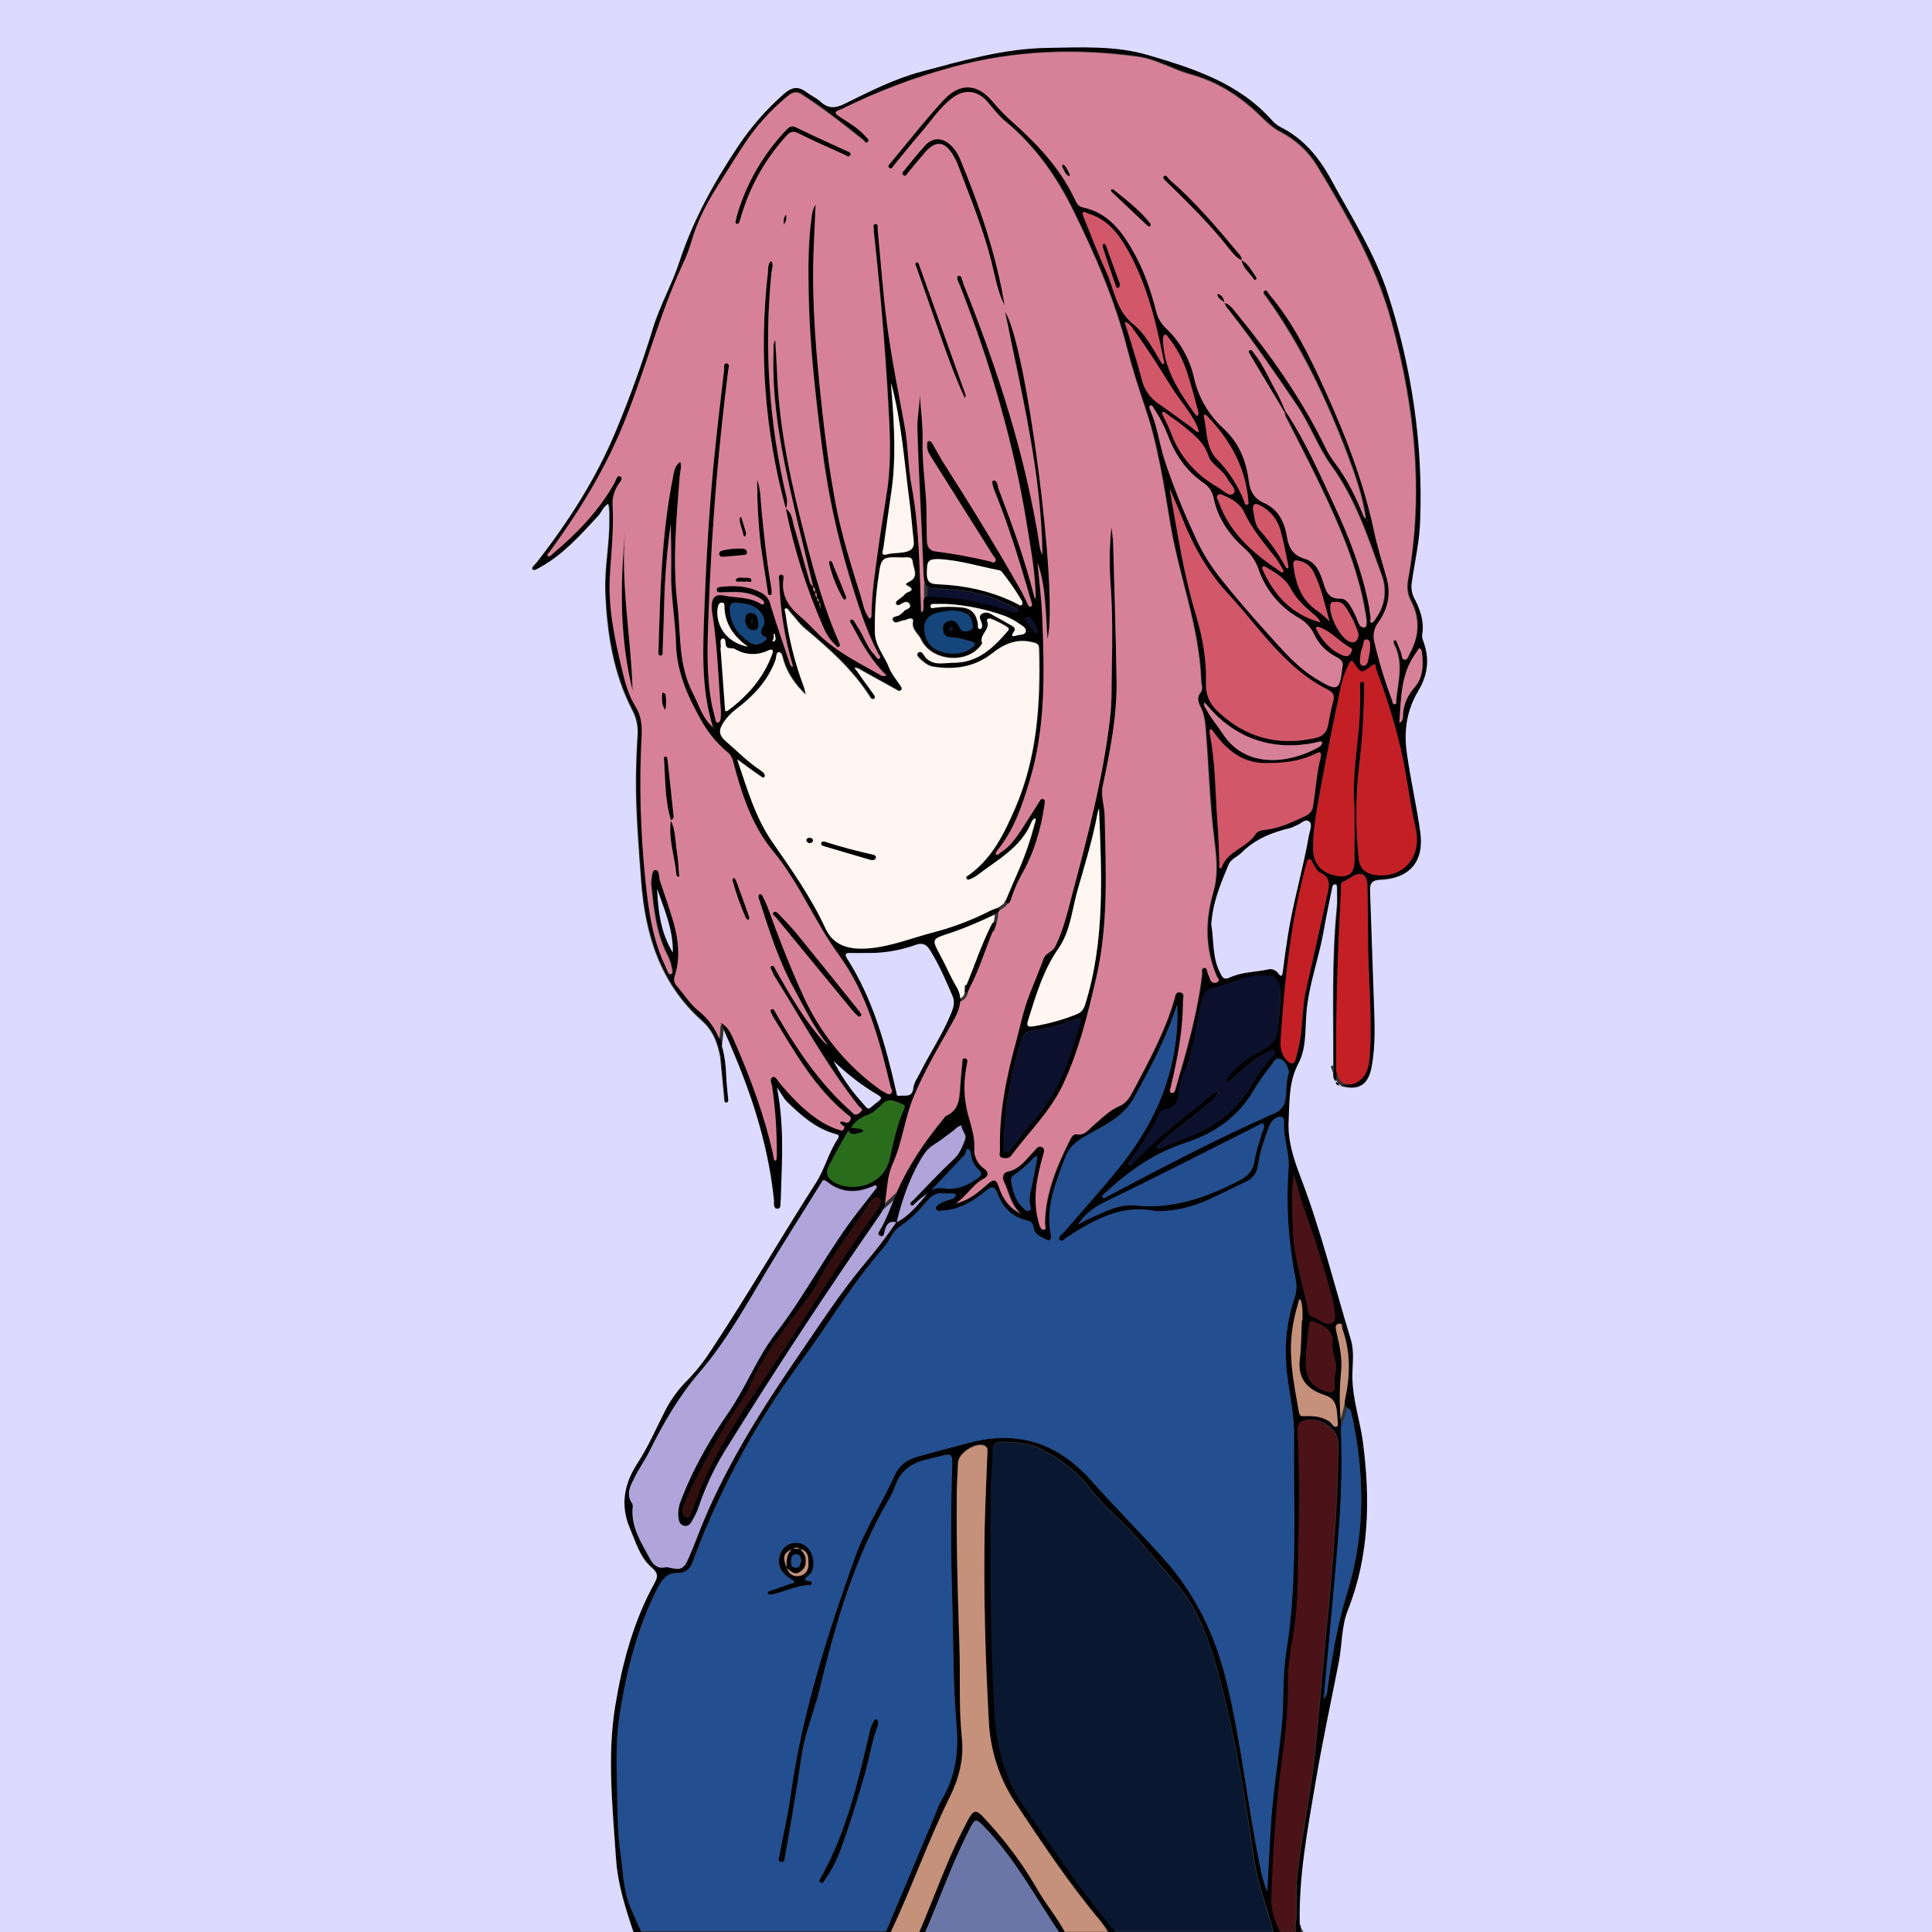 <?xml version="1.0" encoding="utf-8"?>
<!-- Generator: Adobe Illustrator 24.1.0, SVG Export Plug-In . SVG Version: 6.00 Build 0)  -->
<svg version="1.1" baseProfile="tiny" id="图层_1"
	 xmlns="http://www.w3.org/2000/svg" xmlns:xlink="http://www.w3.org/1999/xlink" x="0px" y="0px" viewBox="0 0 1024 1024"
	 xml:space="preserve">
<rect x="0" y="0" width="1024" height="1024" fill="#333333" stroke="none"/>
<g id="图层_1_1_">
	<g>
		<path d="M469,1025c8.9-21.2,17.8-42.3,26.7-63.5c1-2.7,2.1-5.2,3.4-7.7c7.3-12.2,9-25.4,7.8-39.4c-1.9-22.2-1.6-44.6-2.3-66.9
			c-0.7-23.5-0.8-46.9,0-70.4c0.2-6.7-0.2-6.9-6.8-5.2c-2.9,0.8-5.8,1.4-8.7,2.2c-6.8,1.9-11.8,5.9-14.4,12.7
			c-0.9,2.5-2,4.9-3.3,7.3c-18.7,31.6-28.6,66.5-37.2,101.8c-2.8,11.6-7.7,22.8-9.4,34.6c-2.6,17.9-5.6,35.8-8.8,53.6
			c-0.2,1.3-0.1,3-2,2.8c-2-0.3-1.2-2.1-1-3.2c2-11,4.6-21.8,6.1-32.9c6.1-43.2,19.4-84.5,34-125.4c5.5-15.4,14.6-29.1,21.3-44
			c2.2-4.9,6.7-7.9,11.8-9.3c9.1-2.6,18.3-5,27.5-7.4c25.7-6.8,46.9,0.1,64.6,20c12.5,14.1,25.8,27.3,38.4,41.4
			c17.1,19.1,27.5,41,33.5,65.9c7.8,32.3,11,65.3,17.7,97.7c0.8,4.4,2,8.7,3.7,12.8c0.6-11,1.1-22.1,1.8-33.1
			c1-18.5,4.2-36.7,5.9-55.1c1.2-12.9,0.3-25.9,2.4-38.8c6.1-38,3.7-76.4,4.1-114.6c0.2-14.7-4.3-28.5-4.4-42.9
			c-0.2-10.3,1.4-20.5,4.7-30.3c1.1-3.2,1.2-6.6,0.5-9.9c-3.8-19.3-5.1-39-3.7-58.6c0.6-8.4-3-16.4-2.4-24.8c0.2-2.5-1.7-3-3.8-2.1
			c-2.5,1.1-3.7,3.4-4.5,5.7c-2.2,6.3-4.6,12.5-5.4,19.2c-0.6,4.6-2.8,7.5-7.1,9.4c-12.5,5.8-24.4,13.2-38.4,14.8
			c-3.3,0.4-6.8,0.9-9.9,0.3c-16.2-3-29.6,3.8-42.6,11.9c-0.8,0.6-1.6,1.1-2.5,1.6c-1.7,0.7-3.2,3.7-4.8,1.9c-1.2-1.3,1.4-3,2.6-4.3
			c9.4-11,19.2-21.7,28.3-33c20.5-25.2,32.8-53.5,31.5-87.5c-0.9,2.7-1.6,4.8-2.4,6.8c-5.4,14.9-12.9,28.8-20.5,42.7
			c-5.6,10.2-16,14.8-25.4,20.1c-5.1,2.9-9.1,6.1-11.1,11.5c-4.9,13.3-10.6,26.4-7.6,41.1c0.5,2.5-0.5,3.6-3,2.2
			c-2.7-1.5-5.9-2.5-6.2-6.5c-0.2-2.2-1.8-3-3.7-3.4c-7.6-1.8-12.5-6.8-15.2-13.9c-1.7-4.6-3.4-4.3-6.7-1.5
			c-6.5,5.4-13.6,9.6-22.3,10.2c-1.3,0.1-3.4,0.8-3.8-1c-0.3-1.5,1.6-2.3,2.9-3.1c0.6-0.3,1.2-0.6,1.8-0.8c2.1-1,5.8-0.9,5.8-3.4
			c0-1.3-4.1-0.4-6.3-0.8c-3.3-0.5-5.8,0.7-8,3.1c-4.7,5.2-9,10.4-15.1,14.3c-4,2.5-5.6,7.6-8.8,11.3
			c-12.2,13.9-22.3,29.3-32.7,44.6c-8.5,12.5-17.8,24.5-26,37.3c-10.8,16.6-20.4,33.9-28.8,51.9c-5.1,10.7-9.7,21.8-13.8,33
			c-1.2,3.5-3.8,5.8-7.9,5.7c-5.4-0.1-8.1,3.2-10.5,7.7c-11,21.6-16.8,44.7-20.4,68.6c-2.2,14.4-1.3,28.9-1.1,43.3
			c0.1,9.9,0.4,19.9,1.8,29.7c1.3,9.4,1.4,19,5.2,28c1.9,4.6,4,9.1,6,13.6h-4c-4.3-13-8.6-25.9-9.5-39.7
			c-1.8-27.1-4.8-54.3-0.4-81.2c3.7-22.6,9.7-44.9,20.9-65.2c1.8-3.3,1.8-5.1-1.6-8c-6.2-5.3-8.4-13.4-11.5-20.7
			c-5.3-12.4-3.2-23.7,4.2-35c5.6-8.6,9.7-18.2,14.4-27.4c3-5.9,7-11.4,11.7-16.1c4.8-4.9,9-10.3,12.7-16
			c19.2-29,36.6-59.2,55.4-88.5c4.8-7.4,6.8-16.2,11.7-23.5c1.6-2.3-0.6-2.4-1.9-2.8c-10.1-3-17.7-9.8-25-16.9
			c-1.8-1.8-3-4.3-5.3-7.6c3.9,19.9,2.7,38.6,2.1,57.3c0,0.8,0,1.7-0.1,2.5c-0.4,1.6,0.6,4.5-1.8,4.5c-2.3,0-1.7-2.9-1.8-4.5
			c-2.7-26.8-10.5-52.1-20.8-76.8c-2.4-5.7-4.8-11.5-7.5-17.2c3.8,1.9,5.4,5.4,6.9,8.8c8.9,20.1,16.5,40.6,21.2,62.1
			c0.2,0.9-0.2,2.2,1.3,2.2c0.3-0.8,0.4-1.7,0.4-2.6c0.1-12.3-0.7-24.6-2.5-36.8c-0.2-1.6-1.7-4,0.4-4.9c1.5-0.6,2.5,1.8,3.5,3
			c5.9,7,12.1,13.7,19.7,19c3.7,2.6,7.7,4.7,12,6c1,0.3,1.8,0.7,2.5-0.6c0.6-1.1-0.2-1.4-0.8-1.9c-0.5-0.5-1.7-0.9-1-1.8
			c0.2-0.3,1.3-0.2,1.8,0.1c1.4,0.6,2.5,0.6,3.3-0.9c1-1.9-0.7-2.3-1.6-3.1c-17.3-14.1-27.9-33.2-39.3-51.8
			c-0.4-0.7-0.7-1.5-1.1-2.2c-0.3-0.6-0.4-1.3,0.3-1.7c0.7-0.4,1.3,0.1,1.6,0.7c0.8,1.3,1.4,2.6,2.2,3.9
			c10.1,17.1,21.1,33.5,35.8,47.1c1.1,1,2.3,2,3.3,3.1c1.7,1.8,3.1,0.7,4.3-0.4c1.8-1.6-0.3-2.2-1-3.1c-17-21.6-30.2-45.8-44.7-69
			c-0.5-0.7-0.8-1.5-1.1-2.3c-0.3-1-1.7-2.3-0.3-3c1.2-0.6,1.6,1.2,2.2,2.2c7.4,13,14.8,26,24.8,37.3c0.9,1,1.9,1.9,3,2.7
			c-7.6-9.3-12.6-20-18.3-30.4c-8.3-15.1-13.3-31.5-18.6-47.8c-0.2-0.5-0.1-1.5,0.2-1.8c0.9-0.7,1.6,0.1,1.9,0.8
			c1,1.9,1.9,3.9,2.7,5.9c5.8,16.1,12,32.1,19.2,47.7c9,19.6,23,36.6,40.6,49.1c0.5,0.4,1.1,0.7,1.7,1c1.2,0.6,2.4,1.8,3.7,1
			c1.4-1,0.2-2.5-0.1-3.7c-5.9-24.7-12.4-49.4-27.6-70.1c-12.7-17.4-20.6-37.7-34.5-54.5c-11.5-13.8-16.9-30.8-21.4-48
			c-0.6-2.2-1.9-4.1-3.8-5.4c-5.3-4.6-9.7-10.1-13.1-16.2c-7.1-12.5-13-25.9-13.3-40.4c-0.3-12.7-2.8-25.1-2.6-37.8
			c0.1-8.6,0-17.3-0.2-25.9c-2,14.3-3.2,28.8-3.5,43.3c-0.2,8-0.5,16-0.8,24c0,0.9,0.5,2.7-1.4,2.5c-1.2-0.2-0.8-1.6-0.8-2.6
			c0.9-30.6,1.6-61.3,7.6-91.5c0.6-3.2,0.9-6.5,4-8.6c0.8,2.8-0.2,5.6-0.4,8.3c-1.7,22.3-3.8,44.5-1.2,66.8
			c1.9,15.9,0.4,32.3,8.1,47.2c3.3,6.4,5.1,13.7,10.9,18.6c-0.4,0.5-0.1,0.8,0.3,1.1c0.1,0,0.3-0.1,0.4-0.2c0.1-0.6-0.2-0.9-0.8-0.8
			c-6.6-21.1-5.3-42.8-4.5-64.4c1-27.4,2.7-54.8,5.5-82.2c1.5-14.4,3.2-28.8,4.9-43.1c0.1-1.2-0.6-3.8,1.7-3.3
			c1.4,0.3,0.6,2.7,0.4,4.1c-2.5,19.5-4.5,39-6.2,58.6c-1.9,22.9-3.3,45.8-4.1,68.7c-0.6,16-1.4,31.9,1.4,47.8
			c0.5,2.9,1.3,5.8,2,8.7c0.2,0.9,0.3,2.4,1.4,2.4c1.3-0.1,1.5-1.5,1.6-2.7s0.1-2.3,0.1-3.5c-1.4-17.1-1.8-34.2-4.5-51.1
			c-0.3-1.5-0.4-3-0.4-4.5c0.1-4.2,1.8-6.5,6.6-5.5c6.5,1.3,13.4,0.6,19.3,4.3c0.6,0.4,1.3,0.7,1.7,0c0.5-0.9-0.2-1.5-0.9-2.1
			c-3.6-2.7-7.8-3.7-12.2-4c-3.1-0.2-6.3,0-9.5,0.1c-1,0-2.1,0.1-2.3-1.2c-0.2-1.3,1-1.6,2-1.7c7.5-0.9,14.9-0.6,21.8,3.2
			c2.3,1.2,4,3.4,4.6,6c3.2,10.6,6.9,21.1,10.4,31.6c0.2,0.7,0.5,1.7,1.7,1.4c0,0.5-0.8,1.1,0.3,1.4l-0.3-1.3
			c-4.4-14.7-6.8-29.9-7.3-45.2c0-1.2-1-3.6,1.2-3.6c1.6,0,1,2.2,0.9,3.4c-0.8,8.1,3.1,13.8,9.1,18.8c4.5,3.7,8.2,8.3,12.6,12.1
			c8.8,7.7,19.2,12.9,29.3,18.6c0.9,0.5,2,1.3,3.7,0.5c-7.6-7.3-12.7-16.2-17.5-25.3c-0.7-1.4-2.6-3.7-1.5-4.2
			c1.8-0.7,2.5,2,3.5,3.4c3.4,4.9,5,10.9,9.3,15.3c0.7,0.8,1.5,2.6,2.5,1.9c1.1-0.7-0.3-2-0.8-3c-6.7-12.9-10.9-26.7-15.1-40.5
			c-6.8-22.6-11.7-45.8-14.6-69.2c-3.4-26.8-6.5-53.6-7-80.5c-0.3-13.9-0.3-27.9,1.7-41.8c0.2-2,0.9-4,2-5.7
			c-0.3,7.4-0.7,14.9-1,22.3c-1.3,29.5,1.4,58.7,4.6,88c1.8,16,3.9,31.9,6.9,47.7c3.1,16.8,8.3,33.2,13.4,49.6
			c1.1,3.5,1.6,7.1,3.6,10.3c0.3,0.5,0.8,1.6,1.1,1.5c1-0.2,1-1.1,1-2c0.1-11.4,1.9-22.6,3.4-33.8c1.5-11.2,3.5-22.3,5.1-33.5
			c2.1-15.4,1.2-30.9,0.3-46.3c-1.7-29.6-4.2-59.1-7.5-88.6c-0.1-0.5-0.1-1-0.1-1.5c0.2-1.2-0.9-3.2,0.8-3.3c1.9-0.2,1.2,2,1.3,3.1
			c1.7,17.1,2.8,34.2,5.1,51.2c2.4,17.8,6,35.4,9.2,53c1.9,10.5,1.7,21.2,3.7,31.7c4.1,22,4.2,44.3,5,66.8c1.6-0.9,1.1-2.1,1.2-3.1
			c0.4-3.1-1.6-5.6,5.2-5.3c14.4,0.6,28,3.5,41.5,7.8c1.1,0.4,2.9,1,3.4-0.3c0.3-0.9-1.7-1.3-2.6-1.8c-11-6.1-22.7-9-35.3-9.6
			c-12.2-0.6-11.8,0.4-12.3-11.9c-0.9-24.5-2.4-48.9-3.1-73.3c-0.2-5.9,1.3-11.9,1.3-18c0.6,8.3,1.7,16.6,1.5,24.9
			c-0.3,13.7,2.3,27.2,2.1,40.9c0,4,0.1,8,0.2,12c0.1,3.1,1.6,5.1,4.7,5.4c9.6,1.2,19.1,3,28.5,5.2c1,0.2,2.4,1.4,3.1-0.1
			c0.6-1.1-0.7-2.1-1.3-3c-10.9-17.3-21.8-34.7-32.7-52c-1.3-2-2.5-4-2.2-6.5c0.1-0.8-0.2-1.8,0.8-2.1s1.5,0.5,1.9,1.2
			c1.8,3,3.4,6.1,5.2,9.1c14.5,22.7,28.7,45.7,42,69.2c1.2,2.2,2.2,4.4,3.3,6.7c0.4,0.7,0.6,1.8,1.7,1.5c1-0.3,0.6-1.4,0.4-2.2
			c-1.8-6.1-3.5-12.1-5.4-18.2c-4.1-13.7-8.7-27.2-14-40.5c-0.8-1.9-2.1-5.7-0.9-5.9c2.4-0.4,2.3,3,3,4.8
			c7.1,18.6,13.9,37.4,18.8,56.8c0.2,0.4,0.5,0.9,0.8,1.2c0.1,0.4,0.1,0.9,0.2,1.3l0.4-0.2l-0.7-1c0-13.1-2.5-25.8-4.5-38.6
			c-7-43.9-19.5-86.2-35.6-127.6c-0.7-1.7-2.5-4.6-0.8-5.2c1.7-0.6,2.1,2.8,2.7,4.5c18.1,45.2,33.1,91.3,40.5,139.7
			c0.2,1.3,0.7,2.5,1.3,3.6c-0.6-43.6-11.1-85.6-19.8-128.8c11.3,16.9,28.4,149.4,22.5,173.4c-1.1-14.3-0.8-27.6-5.3-40.3
			c0.9,9.6,2.1,19.1,2.5,28.7c1.2,29.5,1.9,59-6.9,87.6c-3.9,12.7-8.1,25.4-16.8,36c-0.5,0.6-1.1,1.9-1,2.1c1,1,1.8-0.2,2.5-0.7
			c4.6-2.9,7.8-7.1,10.8-11.6c3.2-5,6.4-10.1,9.7-15.2c0.5-0.8,1-2.1,2.1-1.7c1.5,0.5,0.9,1.8,0.8,3c-1.9,13.3-5.7,26-12.5,37.7
			c-2.2,4.1-4,8.4-5.4,12.9c-0.3,1-1.1,2.2-2,1.8c-1.1-0.4-0.5-1.7-0.1-2.6c2.2-5.2,4.4-10.4,6.7-15.6c3.5-8.1,6.3-16.5,8.5-25
			c0.2-0.7,0.7-1.6-0.3-2c-0.2-0.1-0.9,0.8-1.3,1.3c-0.1,0.1-0.2,0.3-0.2,0.4c-5.5,13.7-18.2,20.2-29,28.5c-0.9,0.7-2,1.3-3,1.7
			c-0.8,0.4-2,1.1-2.6-0.1c-0.5-1,0.7-1.4,1.3-1.8c12.3-8.8,18.6-21.8,24.4-35.1c11.8-27.1,13.6-55.7,12.8-84.7
			c-0.1-2.4-0.7-2.9-3.2-3.5c-8.6-2.2-15.2,0.7-21.8,5.9c-9.3,7.3-20.2,8.8-31.6,6.9c-1.6-0.4-3.1-1.2-4.4-2.3
			c-1.6-1.3-4.6-3.6-3.3-4.8c2.2-2.1,3.2,1.5,4.6,2.8c4.3,4,9.5,2.3,14.3,2.3c12.8,0.1,21.1-7.8,28.7-16.7c0.4-0.5,0.9-0.9,0.4-1.7
			c-0.6-1-9.1-5.3-10.2-5.1c-0.8,0.1-1.3,0.7-1.1,1.3c2.1,4.5-4.3,7.2-2.6,11.7c0.1,0.4-0.6,1.2-1,1.7c-7.8,9.8-26.2,7.7-31.4-3.6
			c-1.5-3.2-5.2-5.3-4.2-9.6c0.2-1.1-0.9-1.7-2.1-1.4c-0.7,0.3-1.5,0.6-2.3,0.8c-2.2,0.1-5.2,2.6-6.3,0.1c-1.1-2.4,2.9-1.7,4.1-3.2
			c0.4-0.5,1.2-0.7,1.5-1.3c0.9-1.6,4.6-1.5,3.3-4c-1.2-2.3-3.4-0.8-5.2,0.2c-0.6,0.3-1.3,0.5-1.8-0.1c-0.6-0.8-0.2-1.6,0.5-2.1
			c1.4-1.2,3.2-2.1,4.1-3.5c0.7-1.1,6.7-1.6,1-4.5c-1.4-0.7,0.3-1.5,1.1-1.9c5.5-2.6,2.2-7,1.9-10.6c-0.3-3.3-3.7-2.2-5.7-2.3
			c-10.7-0.4-11-0.1-12.4,10.3c-1.5,9.9-2.1,19.9-1.9,29.8c0.3,7.1,5.2,12.1,7.5,18.3c1.3,3.3,3.8,6.2,5.8,9.3
			c0.6,0.8,1.4,1.7,0.5,2.6s-1.9,0.1-2.7-0.4c-6.7-3.7-13.3-7.4-20-11.1c-0.6-0.2-1.3-0.4-2-0.5c3.5,5,6.7,9.4,9.9,13.8
			c0.5,0.8,1.5,1.9,0.7,2.6c-1.3,1.1-2.1-0.5-2.6-1.3c-9-14-21.2-24.9-33.9-35.5c-3.2-2.6-5.6-6.1-8.4-9.2c-0.6-0.7-1.2-2.1-2.2-1.7
			c-0.9,0.4-0.1,1.7,0,2.7c1.7,12.9,4.8,25.5,9.3,37.7c0.7,1.7,1.1,3.5,1.4,5.3c-5.2-5.1-9.5-10.8-11.7-18c-0.5-1.7-0.8-4.4-2.4-4.5
			c-1.7-0.1-1.4,2.7-1.9,4.1c-4,11.1-11.8,19.2-20.9,26.1c-2.6,1.9-4.7,4.2-6.5,6.8c-2.4,3.7-3.3,6.5,1.3,10.4
			c6,5.2,11.6,10.9,18.3,15.3c1.2,0.8,2.8,2.2,1.9,3.5c-0.6,0.9-2.3-0.6-3.3-1.3c-3.6-2.4-7-5-11.3-8.1c5.3,15.6,9.6,30.8,18.7,43.9
			c10.3,14.8,20.6,29.4,28.2,45.9c4,8.6,11.9,10.9,20.9,10.5c12.3-0.6,23.7-5.3,35.4-8.4c10.6-2.7,21-6.6,30.8-11.6
			c0.4-0.2,0.9-0.4,1.4-0.6c1.2-0.5,2.7-1.5,3.4,0.1c0.5,1.3-1.1,1.8-2.1,2.3c-7.8,3.8-15.8,7.2-24,10c-9.9,3.2-9.8,3.1-5,12
			c2.9,5.3,5.1,10.9,8.2,16c4.4,7.3,2,12.9-2,19.9c-7.2,12.7-14.6,25.3-20.3,38.9c-4.9,11.7-6,24.4-11.3,36
			c-2.6,5.7-2.8,12.6-3.7,19c-0.3,2.6-1.3,5.1-2.8,7.3c-28.7,41.3-56.3,83.4-82.8,126.1c-5.5,9.1-10,18.8-13.4,28.9
			c-1,2.8-2.3,5.5-3.9,8.1c-0.9,1.4-2,2.3-3.7,2c-1.9-0.4-2.7-1.7-3-3.5c-0.5-3.1-0.2-6.3,0.9-9.2c6.4-17.1,15.4-32.8,25.7-47.7
			c9.2-13.4,14.9-28.7,24.8-41.6c16.1-20.9,28-44.6,44.2-65.3c2.9-3.7,5.8-7.3,8.6-11c0.4-0.5,1.3-1.3,0.4-2.1
			c-0.3-0.2-1.2,0.2-1.7,0.4c-8.6,3.8-16.9,3.6-24.4-2.5c-2.1-1.7-2.5-0.1-3.2,1.1c-9.4,15.1-19,30.1-28.2,45.4
			c-11.2,18.7-21.8,38-36,54.5c-11.1,12.9-19.2,27-26.6,41.9c-2.3,4.6-5.3,8.8-7.6,13.4c-2.3,4.5-5.2,9.2-1.5,14.4
			c0.3,0.6,0.3,1.3,0.2,2c-1,10.5,4.7,18.8,9.3,27.4c1.6,3,4.1,5.3,8.1,4.3c0.7-0.1,1.3,0,2,0.2c6.3,1.4,7.7,0.8,10.3-5.1
			c3.1-7,5.6-14.2,8.6-21.2c13.3-31.1,31.3-59.5,50.3-87.1c11-16.1,21.7-32.5,34.2-47.5c6-7.1,11.7-14.4,16.9-22.1
			c6.9-3.5,11.4-9.4,16.3-15.1c-2.2,1.4-4.3,3-6.1,4.8c-0.7,0.6-1.6,2-2.4,1.2c-1.2-1.2,0.5-2,1.2-2.7c7.2-7.4,14.3-14.9,21.8-21.9
			c3.1-2.9,4.4-6.6,5.8-10.3c0.9-2.6-1.9-4.7-2-7.3c-2,0.3-3.1,1.9-4.5,2.9c-3.2,2.3-6.3,4.9-9.7,7c-3.5,2-5.5,4.9-7.5,8.3
			c-6,10.4-9.8,21.6-12.7,33.2c-4.1-1.2-5.4,1.4-6.3,4.7c-0.3,1.1-0.2,3.2-2.2,2.5c-1.9-0.7-0.8-2.2-0.1-3.3
			c3.3-5.6,5.4-11.8,7.9-17.7c6.3-15.1,15.3-28.4,25.6-40.9c0.4-0.5,0.8-1.2,1.3-1.5c7.8-3.4,7.1-10.6,7.7-17.3
			c0.3-3.6,0.6-7.3,1-10.9c0.1-1-0.2-2.7,1.6-2.3c1.6,0.3,1.1,1.7,0.9,2.9c-0.6,2.9-1,5.9-1.2,8.9c-0.4,5.8,0.2,11.6,1.6,17.3
			c1.6,6.2,3.9,12.1,3.5,18.9c-0.2,4.1,1.8,8,5.2,10.4c2.7,1.9,2.3,4-0.3,5.4c-6.1,3.2-9.2,9.8-15.1,13.2c-0.3,0.2-1.2-0.5-1,0.6
			l0.9-0.7c7-1.3,12.3-5.8,17.4-10.3c3.7-3.3,4.8-2.2,6.1,1.8c2,6.1,5.6,11,11.6,13.9c-5.4-4.4-6.2-11.2-9-16.9
			c-1-2-0.8-4.8,1.9-5.4c6.4-1.3,9.6-6.3,13.6-10.4c1.4-1.4,2.6-3.8,4.8-2.5c1.9,1.1,0.6,3.3,0.2,5c-3,11-5.3,22-2.4,33.5
			c0.2,0.8,0.4,1.6,0.6,2.4c0.4,1.3,1.3,3,2.4,2.8c1.6-0.3,0.6-2.2,0.6-3.4c0.2-16.1,6.4-30.4,13.4-44.5c0.7-1.4,1.9-3,3.3-2.7
			c3.8,0.8,5.8-1.8,8.1-3.9c4.8-4.1,9.1-8.7,15.1-11.3c3.6-1.5,5.5-5.3,7.3-8.6c8.1-15.4,16.5-30.8,21.4-47.7
			c0.5-1.6,0.4-4.2,3.1-3.7c2.7,0.5,1.5,2.9,1.5,4.6c0,14.9-2.7,29.5-6.1,43.9c-0.2,1-0.5,1.9-0.7,2.9c-0.1,0.8-0.2,1.8,0.9,1.9
			c1,0.1,1.4-0.7,1.7-1.5c5.9-20.3,11.9-40.5,14.3-61.6c0.1-1.2-0.7-3.1,1.2-3.2c1.6-0.1,1.4,1.9,1.9,3.1c0.4,0.9,0.8,1.8,1.1,2.8
			c0.6,1.7,1.8,2.4,3.5,1.8c2.3-0.9,0.5-2.3,0.1-3.2c-6.4-14.8-6.2-29.7-1.8-44.9c2.6-9,1.6-18.3,0.5-27.3
			c-2.5-19.5-3-39.2-4.6-58.7c-0.3-4.2-0.8-8.3-2.8-12.1c-1.3-2.5-1.9-5,0.1-7.5c1.5-2,0.4-4.2,0.3-6.3c-1-28.4-11.6-54.9-16.3-82.6
			c-3.5-21-6.6-42.2-13.5-62.4c-3.4-10.1-6.7-20.3-9.3-30.5c-6.6-26.1-17.3-50.6-29.1-74.5C560,92.9,548.5,76.8,532.9,64
			c-3.6-3-6.3-6.8-9.4-10.3c-5.4-6-12.2-6.6-18.6-1.6c-6.9,5.4-11.6,12.8-17.3,19.3c-4.6,5.3-8.9,10.8-13.4,16.2
			c-0.6,0.8-1.3,2.4-2.6,1.3c-1-0.8,0.1-1.8,0.7-2.5c9.3-11.1,18.2-22.6,28-33.2c8.9-9.7,18.4-9,26.6,1.1c3.2,3.8,6.7,7.4,10.5,10.7
			c13.2,11.8,25.2,24.6,32.8,40.9c0.9,1.9,1.7,3.5,4,4c14.4,3,21.7,13.9,28.1,25.7c5,9.3,8.3,19.3,10.9,29.4
			c0.8,3.4,2.6,6.5,5.1,8.9c7.5,7,12.6,16.1,14.9,26.1c2.3,10.5,7.8,20,15.8,27.2c8,7.4,12,17.1,13.3,27.8c0.7,5.5,2.9,9.3,8.1,11.6
			c7.6,3.4,10.8,10.1,12.1,17.8c1,5.9,3.1,9.9,9.5,11.8c6,1.7,8.2,7.5,9.9,13c1.4,4.6,2.9,8.3,8.9,8.1c3.2-0.1,4.9,3.1,6.4,5.7
			c0.5,0.9,0.8,1.8,1.3,2.7c1.6,2.5,1.9,7.4,5.2,6.8c1.7-0.3,0.8-5.7,0.2-8.7c-4-23.2-13.3-44.6-23.3-65.6
			c-6-12.6-12.5-25-18.8-37.5c-0.3-0.8-0.6-1.6-0.7-2.4c0.2-0.2,0.4-0.3,0.6-0.5c10.7,16.1,18.4,33.8,26.5,51.3
			c7.7,16.6,14.2,33.7,17.7,51.7c0.4,2,0.4,4,0.9,5.9c0.3,1.2-0.9,2.9,0.7,3.3c0.6,0.1,1.7-1.8,2.4-2.8c4.6-6.5,5.6-14.9,2.8-22.4
			c-7.3-20.1-13.9-40.5-26.7-58.1c-7.3-10.1-11.4-22.1-18.5-32.4c-11.5-16.9-23-33.8-35.7-49.9c-1-1.3-2.3-2.4-2.4-4.3l-0.1,0.1
			c3.1,0.9,4.8,3.5,6.6,5.7c17.9,21.9,34.2,44.9,46.7,70.4c1.3,2.9,3,5.6,4.8,8.1c6.9,8.9,11.7,18.8,15.8,29.1
			c0.3,0.5,0.7,1,1.2,1.4c0.1,0.6,0.1,1.2,0.2,1.8c0.2-0.1,0.5-0.2,0.5-0.3c0-0.6,0.1-1.3-0.8-1.4c-1.6-11.9-5.6-23.3-9.8-34.4
			c-11.1-29.3-24.5-57.6-42.9-83.2c-0.7-1-2.3-2.4-1.1-3.4c1.3-1,2,1.1,2.7,1.9c12.6,14.9,21.1,32.3,29.1,49.9
			c11.1,24.4,20.8,49.3,26.4,75.7c1.8,8.4,4.4,16.6,6.7,24.9c2.3,8.5,0.5,16.2-4.4,23.2c-2.3,2.9-3.1,6.7-2.2,10.3
			c2.4,10.5,5.6,20.9,9.4,31c0.3,0.9,0.3,2.4,1.5,2.2c1.1-0.2,0.6-1.7,0.7-2.6c1.1-9.9,3.9-19.8-1.2-29.4c-0.3-0.5-0.2-1.7,0-1.8
			c1-0.5,1.4,0.5,1.7,1.2c0.7,1.7,1.3,3.4,2,5.1c0.6,1.4,0.2,3.8,2.1,3.9c1.4,0.1,1.9-2.1,2.6-3.4c4.9-9.1,5.5-18.4,0.7-27.7
			c-1.8-3.2-2.4-7-1.8-10.6c8.5-46.6,3.8-92.2-8.7-137.7c-8.2-30.1-23.6-56.3-39.4-82.5c-4.7-7.7-11.5-14-19.6-18.1
			c-5.4-2.8-9.3-7.5-13.8-11.5c-9.8-8.8-20.8-15.4-33.6-18.9c-9.5-2.6-18-8-27.9-9.4c-32.8-4.5-65.2-3.4-97.5,5.3
			c-20.6,5.5-40.5,13-59.6,22.5c-1.1,0.6-3.1,0.7-3.1,2c0,0.8,1.8,1.8,2.9,2.5c4.6,3,9.4,5.8,13,10c0.7,0.8,2.2,1.7,1.2,2.8
			c-1.2,1.3-1.9-0.5-2.7-1.1c-10.5-8.4-21.1-16.7-32.4-24c-3-2-5.1-1-7.5,0.9c-8.9,7.3-16.7,15.9-23,25.5
			c-4.9,7.4-9.5,14.9-14.2,22.3c-5.9,9.3-10.9,19.1-13.9,29.7c-1.1,3.8-2.6,7.6-4.3,11.2c-12.4,26.7-19.7,55.3-30.6,82.6
			c-9.3,23.5-22.1,45.1-36.8,65.6c-1.1,1.5-2.2,2.9-3.2,4.5c-0.5,0.7-1.9,1.6-0.9,2.4c0.7,0.6,1.7-0.6,2.4-1.2
			c12.8-10.8,24.4-22.7,32.7-37.5c0.8-1.4,1.3-4.6,3.2-3.5c1.8,1-0.5,3.2-1.3,4.5c-2.1,3.3-3.1,7.1-2.8,11
			c0.6,11.9-0.6,23.8-1.4,35.8c-1.2,17,2.2,33.5,6.1,49.9c1.7,7.2,3.5,14.5,7.6,21c2.7,4.3,3.3,9.3,3.1,14.4
			c-1.4,25.6-0.7,51.3,1.9,76.8c1.7,16.3,3.8,32.4,11.2,47.3c0.6,1.2,0.8,3.5,2.6,3c1-0.3,0.3-2.5,0.1-3.7c-0.4-2.1-1.1-4.2-2.1-6.1
			c-6.1-11.7-7.3-24.5-8.7-37.2c-0.1-0.7-0.1-1.3,0-2c0.4-2.3,0.3-6,2.1-6.2c2.4-0.2,1.9,3.5,2.5,5.5c2.5,7.6,5.2,15.1,7.4,22.8
			c2.5,8.9,3.5,18.4,0.6,27.6c-0.8,2-0.4,4.3,1.2,5.8c3.7,4.3,6.8,9.3,11.1,12.8c11.3,9,14.4,21.2,14.9,34.7c0.1,4,0.7,8,1,11.9
			c0.1,0.9,0.3,2.3-1.2,2.2c-1-0.1-0.8-1.2-0.9-2c-0.6-6.6-1.3-13.3-1.9-19.9c-0.1-1.6-0.4-3.3-0.8-4.9c-1.5-6.4-3.9-11.9-9.1-16.5
			c-22.3-19.9-30.2-45.9-32.3-74.8c-1.3-17.9-2.8-35.8-2.7-53.8c0.1-7.7,0.4-15.3,0.9-23c0.3-4.5-0.7-9-2.8-13
			c-10.1-19.5-13.4-40.6-14.3-62.2c-0.6-13.1,2.3-25.9,2.1-38.9c0-2.8,0.2-5.6-0.6-8.3c-2.6,1.4-3.4,4.3-5.2,6.3
			c-9.4,10.1-18.5,20.5-30.8,27.3c-1.3,0.7-3.3,2.1-4,1.2c-1-1.2,1.1-2.4,1.9-3.5c16.8-21.5,31.5-44.3,42-69.5
			c7.5-17.9,14.1-36.2,19.8-54.8c3.7-12.2,10.1-23.2,14-35.2c7.2-21.9,18.1-41.7,30.8-60.8c7-10.6,15.4-20.2,24.9-28.5
			c3.8-3.3,7.3-4.1,11.5-0.9c2.5,1.9,5.5,3.2,7.8,5.3c4.1,3.7,7.8,3.4,12.5,1.1c13.1-6.4,26.2-13.2,40.4-17
			c22-5.9,43.9-12.3,67-12.7c18-0.3,36.3-1.3,53.6,3.8c24.1,7.1,48.2,14.8,65.8,34.7c1.2,1.4,2.7,2.5,4.3,3.4
			c12.5,6.2,20.8,16.5,27.2,28.4c10.7,19.7,22.9,38.6,29.9,60.3c12.6,39.2,18.6,79.3,17,120.5c-0.4,10.9-2.9,21.4-4.4,32.1
			c-0.5,2.8-0.1,5.6,1.1,8.1c3.2,6.1,5.6,12.5,4.4,19.6c-0.3,1.7,0.5,3.2,1,4.8c3,8.9,1.7,17.2-3.2,25.3c-5.9,9.9-7.6,20.7-6,32.3
			c1.9,14,5.1,27.8,7.1,41.8c2.4,16-5.4,25.3-21.5,25.9c-5.5,0.2-5.1,3.6-5,7.2c0.6,18.3,1.3,36.6,1.9,54.9
			c0.4,12.3,1.2,24.6-1.1,36.9c-1.8,9.9-7.1,13.1-17.1,10l-0.1,0.1c2.3-0.2,4.5,0.1,6.8-0.7c7.8-2.8,8.8-9.3,9.2-16.2
			c1.3-21.3-1.1-42.6-1-63.9c0.1-8.3-0.2-16.6-0.3-25c0-3-0.9-6.4-4.2-6.3c-3.1,0.1-5.7,2.9-8.8,4.1c-1.4,0.5-0.9,3-1,4.6
			c-1.6,31.4-2.7,62.8-2.4,94.3c0,2.3-0.2,4.6-0.3,7l0.1-0.1c-2-1.7-1.3-4-1.3-6c0.2-28.8-1-57.6,1.9-86.4c0.3-3.3,0-6.6,0.1-10
			c0-0.9,0-1.9-0.9-2.1c-1.3-0.2-1.5,1-1.7,2c-1.6,7.8-3.2,15.6-4.6,23.5c-2.6,14.4-7.9,28.2-9,42.9c-0.7,9,0,18.5-4.2,26.4
			c-5.2,9.8-4.7,20.1-5.2,30.4c-0.6,10.5,2.7,20.4,6.4,30.1c10.7,28,17.8,57.1,26.5,85.7c2.1,6.7,0.8,13.5,0.9,20.3
			c0.1,11.8,4.1,22.9,5.6,34.4c3.9,30.2,3.4,60.1-8,88.9c-3.5,8.8-3,18.3-4.8,27.5c-4.2,21.4-8.8,42.7-12.4,64.1
			c-4.4,26.5-9.6,53.1-8.2,80.2h-2c-1.5-3.2-0.1-6.4-0.1-9.6c0.1-7.5-0.3-15,0.6-22.5c2.6-22,7.3-43.7,9.5-65.7
			c1.9-19.5,3.5-39.1,5.4-58.6c3.3-34,6.4-67.9,6.7-102.1c0.1-6.1-2.9-9.4-7.2-11.9c-3.5-2.1-8-3-12-1.2c-2.7,1.2-2.3,4.3-2.2,6.7
			c1,17.6,1,35.3,0.5,52.9c-0.5,16.6,0.2,33.3-2.3,49.9c-1.4,9.2-3.3,18.4-3.3,27.7c0.1,11.3-0.6,22.6-2.1,33.8
			c-3.8,27.4-6,54.9-6.7,82.6c-0.2,6.4,2.3,12.2,5,17.9h-4c-2.9-12.8-8.2-24.9-10.1-38c-4.7-31.8-9.7-63.5-17.9-94.6
			c-5.1-19.4-10.7-38.5-24.5-54c-7.4-8.3-14.4-17-21.9-25.3c-7.4-8.1-16.1-15-22.8-23.8c-7.1-9.4-16.3-16.1-26.6-21.3
			c-6.4-3.2-13.5-3.5-20.5-3.6c-2.1,0-4.6,0.1-4.6,3.7c0,6.5-0.8,13-0.9,19.4c-0.5,39.8-0.4,79.6,1.8,119.3
			c1,17.7,4.8,34.6,14.9,49.6c15,22.2,30.1,44.3,47.1,65.1c0.8,1,2.1,1.7,1.8,3.3h-3c-1.3-2.1-2.7-4.2-4.2-6.2
			c-16.7-19.7-31-41.2-45.3-62.7c-8.7-12.9-13.6-28-14.4-43.6c-1.9-34.1-2.8-68.2-2.2-102.3c0.3-13.1,0.9-26.3,1.4-39.4
			c0.1-1.8,0.5-3.8-1.8-4.6c-4.7-1.6-13.4,4.1-13.7,9c-0.3,5.6-0.6,11.3-0.7,17c-0.2,26.5,0.5,52.9,1.4,79.4
			c0.6,16.5-0.4,33,1.3,49.4c1.2,11.4-1.5,21.7-6.5,31.8c-11.6,23.6-20.3,48.5-31.5,72.2H469V1025z M449.6,599.2
			c-3.6,6.2-7.1,12.3-10.3,18.8c-2,4.1-0.6,6.5,2.9,8.6c8.7,5.3,26.2,2.6,29.5-12.7c1.9-8.6,3.7-17.2,7.2-25.3
			c0.5-1.2,1.4-2.8-0.3-3.3c-3.4-1-6.7-3.9-10.5-0.5c-2.5,2.3-5,5-8.1,6.1c-3.8,1.4-6.7,3.4-8.8,6.8
			C450.6,598.1,450.1,598.7,449.6,599.2z M701.7,900.6c2.1-2.3,1.9-5.2,2.3-8c2.4-16.4,5.2-32.6,10.2-48.7
			c9.6-30.9,9.2-62.7,2.3-94.3c-0.2-1.1-0.7-2.5-1.6-3c-2.7-1.5-2.2-3.5-1.7-5.9c2.5-12.1,2.7-24.1-1.5-36c-0.4-1.1,0.2-3.7-2.1-3.1
			c-2.1,0.5-1.6,2.5-1.2,4.2c1.7,7.3,3.4,14.7,2.4,22.2c-0.7,7.2-0.8,14.4-0.3,21.6c1.1,22,0.7,44-1.2,65.9
			C707,843.9,704.2,872.2,701.7,900.6c-0.2,0.5-0.3,0.9-0.4,1.4c0,0.6,0,1.3,0,1.9c0.9-0.5,0.3-1.3,0.4-2
			C701.8,901.5,701.8,901,701.7,900.6z M717.9,428c-1.2-11.4,0.7-26,2.2-40.5c0.7-8,1-16,0.8-24c0-0.9-0.2-2.3,1.3-2.1
			c1,0.1,0.8,1.3,0.8,2c0,1,0,2,0,3c-0.2,13.6-1.1,27.2-2.8,40.8c-1.7,15.7-1.7,31.6-0.1,47.4c0.5,5.8,3.5,8.5,9.4,9.2
			c14.3,1.6,24.3-9.5,20.8-24.8c-3.6-16-5.1-32.3-9.4-48.3c-3.2-12.3-7.1-24.4-11.6-36.3c-0.2-0.6,0.3-3.6-2.1-1.7
			c-5.6,4.2-5.7,4.4-9.3-0.9c-1.7-2.6-2.1-1.7-3.1,0.3c-2,4-3.5,8.3-4.4,12.7c-3.5,17.3-7.2,34.5-10.3,51.9
			c-1.9,11-4.3,21.9-4.2,33.1c0.1,7.9,4.3,12.8,12,14.3c6.8,1.3,9.9-1,9.9-7.9C718,447.9,717.9,439.6,717.9,428z M619.8,258.9
			c4.1,22.8,7.4,45.5,14.1,67.5c3.5,11.5,5.7,23.6,5.3,35.8c-0.3,5.4,1.8,10.7,5.8,14.4c14.8,14.3,32.2,19.1,52.4,14.5
			c4.1-0.9,5.9-3.3,6.6-7.1c0.7-4.1,1.5-8.2,2.6-12.2c0.9-3.2,0.1-4.8-2.9-6.3c-7.3-3.7-14-8.5-19.9-14.1
			c-12.1-11.1-21.6-24.5-32.6-36.4c-10.9-11.7-18.5-25.1-24.3-39.7C624.6,269.8,622.1,264.4,619.8,258.9z M678.7,529.3
			c0-11.4-2.6-13.2-13.3-12.1c-8.1,0.8-15,5-22.7,6.7c-3.5,0.8-5.1,3.3-5.9,7c-2.7,12.3-3.9,25-8.9,36.8c-1.6,3.7-3,7.3-3,11.4
			c0.1,4.6-2.2,8-7,8.9c-1.5,0.1-2.8,1.1-3.5,2.4c-3.9,8.7-9.7,16.3-14.9,24.2c-0.6,0.9-2.2,2-1,2.9c0.9,0.7,1.9-1,2.6-1.7
			c11-11.4,23.2-21.5,35.8-31.1c2.8-2.2,5.2-5.1,8.7-6.4c-0.9,4.2-4.7,6-7.6,8.5c-7.6,6.7-16.2,12.3-23.4,19.5
			c-0.6,0.6-1.9,1.2-1.2,2.3c0.5,0.8,1.5-0.1,2.2-0.4c4.6-1.8,9.3-3.7,13.9-5.4c14.7-5.5,26.4-14.6,34.3-28.4
			c2.8-4.8,6-9.2,9.5-13.4c0.9-1.1,3.1-2.1,2.1-3.5c-1.2-1.8-3,0-4.4,0.6c-7.2,3.4-12.6,9.2-18.6,14.2c-0.7,0.6-1.5,1.9-2.3,1.1
			c-0.9-0.8,0.4-1.8,0.9-2.5c4.6-6.6,11.2-10.8,18.2-14.4c4.6-2.4,7.7-5.7,8.1-11.1C678,539.8,678.4,534.2,678.7,529.3z M642,490.2
			c1.5,8.4,0.4,17.6,4.9,25.9c1.2,2.2,2.1,3.4,4.9,2c6.4-3,13.6-2.8,20.4-4.3c2-0.5,4.1,0.4,5.3,2.1c1.6,2.2,2.1,1.3,2.4-0.8
			c0.8-6.4,1.7-12.9,2.7-19.3c2.8-17.8,8-35,11.1-52.7c0.4-2.5,2.1-6,0.3-7.6c-2.2-2-4.6,1.4-7.1,2.1c-0.9,0.3-1.8,1-2.7,1.2
			c-9.8,2.3-18.8,5.8-26.1,13.1c-2.2,2.2-5.7,3.4-6.9,6.3C647,468.4,642.7,478.6,642,490.2z M711.6,353c0.3-2.6-1.5-3.7-3.7-4.9
			c-4.9-2.5-8.9-6.5-11.3-11.5c-1.7-3.8-4.6-6.9-8.3-9c-10.1-5.8-17.7-15-21.4-26c-1.5-4.2-4.1-8-7.5-11c-8-7.1-13.9-15.6-16.2-26.3
			c-0.6-3.3-2.5-6.3-5.3-8.2c-9.3-6.3-15.2-15.2-19.1-25.5c-1.8-4.8-4.2-9.4-7.1-13.7c-0.5-0.8-1.1-2.4-2-1.9
			c-1.2,0.6-0.3,2.1,0.1,3c3.5,8.2,4.6,17.2,7.3,25.7c4.5,13.6,9.8,26.9,15.8,39.8c3.3,7.4,7.4,14.4,12.3,20.9
			c8.4,10.9,17.5,21.3,26.8,31.6c8,8.9,15.8,18.1,26.3,24.3c10.6,6.4,11.8,5.9,13.2-6.5C711.5,353.6,711.5,353.4,711.6,353z
			 M458.8,505.1c-2.7,0-5.3,0.1-8,0c-2.9-0.2-3.3,0.8-1.8,3.1c13.8,21.7,20.4,46,26,70.7c0.2,1,0.1,2.1,1.6,1.9
			c3-0.5,6.9,1.3,7.5-4.2c0.3-2.7,2.1-5.2,3.4-7.7c5.3-10.7,12.1-20.6,16.6-31.8c1.3-3.1,2.1-6,0.8-9.1c-3.6-8.4-7.2-16.8-12.1-24.6
			c-1.9-3-4-3.8-7.5-2.6C476.8,503.8,467.8,505.3,458.8,505.1z M700.2,401.3c0.6-3.6-1.4-2.4-3.1-1.6c-8.6,4.2-18,5-27.3,4.8
			c-11.6-0.3-19.6-7.2-26.2-16.1c-0.5-0.7-0.9-2-2.1-1.7c-0.2,0.1-0.3,1.6-0.1,2.4c3,15.4,2.9,31.1,4,46.7
			c0.5,7.5,0.6,14.9,0.9,22.4c0,0.7-0.5,1.7,0.5,2.1c0.2,0.1,0.7-0.3,0.7-0.5c3.1-8.8,13.3-10.3,17.9-17.5c1.1-1.7,3.2-2.2,5.3-2.4
			c7.7-0.9,14.6-4.2,21.5-7.5c2.2-1,3.6-3,3.8-5.4C697.5,418.4,697.9,409.8,700.2,401.3z M571.4,649.1c2-1.1,3.9-2.3,6-3.2
			c7.9-3.3,15.5-7.9,24.6-6.9c20,2.1,38-4.5,55.3-13.5c3.8-2,6.8-5,7.5-9.4c0.8-5.5,2.6-10.6,4.2-15.9c0.5-1.5,1.8-3.3,0.4-4.6
			c-0.4-0.4-2.6,0.9-3.9,1.6c-26.1,13.1-52.1,26.5-78.4,39.2C580.8,639.4,575.3,642.9,571.4,649.1z M678.9,550.2
			c-0.4,4.4,0,8.6,3.4,12c2,2,3.7,2.3,4.6-1c0.8-3.1,1.5-6.1,2.1-9.2c1.6-9.2,1.3-18.6,3.4-27.7c3.9-17.2,7.7-34.4,11.5-51.6
			c0.9-4.2,0.9-7.9-3.9-10c-1.9-0.8-2.7-2.9-3.8-4.6c-0.7-1-0.9-3-2.5-2.6c-0.8,0.2-1.1,2.2-1.5,3.4
			C684.2,488.8,681,519.4,678.9,550.2z M683.2,568.2c-0.7-2.7-1.8-5.6-4.3-6.8c-2.8-1.4-4,1.8-5.3,3.5c-3.3,4-6.2,8.2-8.9,12.6
			c-8.3,14.6-21.1,23.2-36.6,28.3c-16.4,5.3-29.9,15-42.4,26.5c-0.7,0.6-2,1.3-1.3,2.3s1.8,0,2.6-0.5c29.1-15.4,58.2-30.7,88.4-44
			c3.4-1.3,5.7-4.4,6-7.9C682,577.6,681.6,572.9,683.2,568.2z M616.9,191.6c-0.3-1.5-0.6-2.9-0.9-4.4c-4.1-19.9-9.2-39.5-19.8-57.2
			c-4.7-7.8-10.5-14.1-19.6-16.8c-0.9-0.3-2-1.3-2.7-0.4c-0.4,0.5,0.3,1.8,0.6,2.7c3.9,9.7,7.6,19.5,12,29c4.2,9.2,5.1,20,14,27.2
			c6.5,5.2,10.4,12.9,14.7,20c0.3,0.5,0.9,1.4,1.3,1.3C617.3,193,616.7,192.1,616.9,191.6z M361.7,799.7c-0.4,2,0.7,3.9,2.6,4.6
			c1.5,0.4,1.9-2,2.4-3.2c1.7-4.3,3.1-8.8,4.9-13.1c9.7-22.6,23.7-42.8,37.4-63c18.7-27.7,35.9-56.5,55.7-83.5
			c1.4-2,3.3-5.1,1.2-6.7c-1.7-1.3-4.2,1.4-5.6,3.5c-9.1,14.5-20.2,27.7-27.8,43.1c-1.6,3.2-4,6.1-6.2,9
			c-8.7,11.6-17.9,22.8-24.7,35.7c-2.9,5.4-5,11.3-8.5,16.3c-9.8,13.9-17.8,28.9-25.6,44C365.3,790.8,363.6,795.3,361.7,799.7
			L361.7,799.7z M685.8,622.3c-1.5,10.4-0.8,20.5-0.4,30.8c0.6,14.4,5.5,27.9,8,41.9c0.2,0.9,0.7,2.4,1.2,2.5
			c4,0.9,7.9,5.5,11.1,3.8c3.3-1.7,1.3-7,0.9-10.7c-0.2-1.2-0.4-2.3-0.8-3.4c-4.3-16.4-9.6-32.4-15.3-48.4
			C688.7,633.4,687.4,627.8,685.8,622.3z M472.1,202.9c0.1,2.4,0.2,4.1,0.4,5.9c1.3,17.4,2.3,34.9-0.3,52.3
			c-1.5,9.9-2.8,19.7-4.2,29.6c-0.2,1.4-1.3,4.1,1.8,3.2c3.3-0.9,6.6-0.6,9.9-1.3c3.2-0.6,5-2.2,4.6-5.8c-0.8-6.9-1.3-13.9-2.2-20.8
			C479.1,245.1,477.9,224,472.1,202.9z M497,296.3c-2.1,0.2-5.3-0.3-5.6,3.9c-0.6,7.6,0.3,9.3,5.8,9.5c14.8,0.6,28.9,3.7,42.2,10.5
			c0.7,0.4,1.4,1.2,2.2,0.5c0.8-0.6,0.3-1.6,0-2.3c-3.1-5.3-6.6-10.3-10.4-15.1c-0.4-0.5-1-0.9-1.7-1
			C518.8,300.2,508.5,296.8,497,296.3L497,296.3z M381.9,344.6c0.8,10.8,1.5,20.4,2.2,30c0.1,1-0.3,3.4,1.9,1.8
			c10.4-7.8,18.7-17.3,23.2-29.7c1-2.9-0.5-2.7-2.5-1.8c-5.5,2.6-12,2.3-17.2-0.9c-1.6-0.9-4.1,0.3-4.8-1.8
			c-0.5-1.5,0.1-4.1-1.9-3.7c-1.7,0.4-0.6,3.2-0.9,4.9C381.8,344.2,381.9,345,381.9,344.6z M596,170.6c3.1,10.3,6.4,20.2,9,30.2
			c1.2,5.4,4.4,10.1,9,13.2c6.1,4.2,12.1,8.7,18.1,13c1,0.7,1.6,2.2,3.3,1.8c-0.4-1.2-0.8-2.4-1.3-3.6c-3.6-7.5-9.4-13.7-13.7-20.7
			c-6.2-10.1-12.6-20-19.5-29.6C599.7,173.3,598.8,171.5,596,170.6z M690,699.8h0.3c0-2,0.1-4,0-6c-0.1-1.2-0.2-2.3-0.5-3.5
			c-0.1-0.6-0.4-1.6-0.7-1.6c-0.9-0.1-0.7,0.8-0.9,1.4c-0.9,3-1.7,6-2.3,9.1c-3.8,16.7-0.3,33,2.6,49.3c0.4,2,1.2,2.1,3.1,2
			c4.5-0.2,8.9,0.2,12.9,2.8c1.5,0.9,2.3,3.7,4.2,2.6c0.8-0.5,0.2-3.4,0.1-5.2c0-0.8-0.1-1.7-0.2-2.5c-0.5-4.3-1.7-7.3-6.8-8.9
			c-8.5-2.7-14.1-8.4-12.9-18.5C689.6,713.8,689.7,706.8,690,699.8z M708.2,723.8c-0.7-3.9-2.2-7.9-2-11.7c0.5-6.7-3.5-8.9-8.5-11
			c-2.5-1-3.8-1.3-4,2.1c-0.5,6.5-1.7,12.8-1.6,19.4c0.1,8.1,3.3,12.6,11,15c2.8,0.9,4.8-0.4,4.4-2.8
			C706.8,731,708,727.5,708.2,723.8L708.2,723.8z M616.9,218.3l-1,0.2c0.1,0.6,0.3,1.2,0.5,1.7c1.3,2.9,2.9,5.6,4,8.6
			c4.7,13.1,13.4,22.8,25.3,29.6c2.6,1.5,6,5.2,8.1,3c1.9-1.9-2-5.3-3.4-8c-2.4-4.6-8.4-7.3-9.8-11.6c-2.2-6.8-6.9-10.7-11.8-14.8
			C625.1,223.9,620.9,221.2,616.9,218.3z M638.2,372.1c-0.4,2.1,0.7,3.2,1.4,4.4c2.3,4.3,5.5,7.9,8.1,11.9
			c12.8,20,37.1,15.9,51.8,7.2c0.2-0.1,0.3-0.2,0.4-0.3c0.3-0.5,0.9-1.1,0.9-1.6c-0.2-1.2-1.3-0.7-2-0.6c-0.8,0.1-1.6,0.4-2.4,0.6
			c-19.1,3.6-36.3-0.5-50.8-13.8C643,377.6,640.8,374.9,638.2,372.1z M504,323.7c-2.3,0.3-4.6,0.5-6.9,1.1c-5.4,1.3-7.9,4.9-7,10.3
			c0.8,5.5,4,9.2,9.4,10.5c5.9,1.5,11.6,1.2,16.5-2.9c1.6-1.4,0.4-2.3-1.1-2.7c-2.7-0.8-5.4-1.5-8.2-2c-2.9-0.4-6.3,0.3-6.8-4
			c-0.3-2,0.2-3.7,2.2-4.6c3.8-1.6,5.4,0.8,6.9,3.7c1.1,2.2,3,1.6,4.8,1.1c2.3-0.6,2-2.2,1.6-4C514.3,325.4,511.6,323.9,504,323.7z
			 M680.2,302.5c-1.2-2.3-2.6-4.6-4.1-6.7c-6-7.7-12.5-15.1-16.7-24.2c-2-4.3-6.1-7-10.5-8.8c-1.1-0.4-2.4-1.3-3.3-0.6
			c-1.4,1-0.2,2.5,0.2,3.6c5.8,16.8,18.5,27.6,32.7,37.1C679,303.2,679.9,304.2,680.2,302.5z M661.7,265.2
			c-1.5-17.8-9.8-32.1-21.7-44.6c-0.3-0.4-0.7-0.6-1.2-0.8c-0.8-0.1-0.6,0.6-0.6,1c1.6,7.7,0.9,16.4,6.8,22.6
			c6.2,6.3,11.1,13.8,14.3,22c0.3,0.8,0.4,2.3,1.6,2.1C662.3,267.3,661.5,265.9,661.7,265.2z M704.7,329.4
			c-2.5-8.5-4.2-17.9-8.7-26.5c-1.5-2.8-4.1-4.9-7.2-5.5c-2.4-0.6-3.7-0.5-3.2,2.8c1.3,9.6,4.3,18,12.7,23.7
			C700.5,325.5,702.7,327.4,704.7,329.4z M616.5,179.3c0.1,15.8,8.3,28,16.9,40.1c0.4,0.5,1.1,1.2,1.5,0.7c0.4-0.7,0.4-1.6,0.1-2.3
			c-1.8-6.7-3.6-13.5-5.7-20.1c-2.2-6.8-5.5-13.2-10-18.8c-0.5-0.7-1-1.9-2.3-1.3C616.7,177.8,616.7,178.7,616.5,179.3z
			 M493.7,630.8c2.2-1.2,4.3-1.2,6.9-0.9c6.6,0.9,12.3-1.5,17.6-5.4c2-1.5,2.8-2.7,0.5-4.6c-2-1.8-3.4-4.2-3.8-6.8
			c-0.3-1.5-0.4-3.9-1.9-4.2c-1.3-0.2-0.8,2.5-2,3.5c-1,0.9-1.9,1.9-2.8,2.9C503.5,620.4,498.7,625.4,493.7,630.8z M664.2,270
			c0.8,3.7,0.6,7.8,3.3,10.8c5.2,5.8,9.7,12.2,13.6,19c0.4,0.6,0.6,1.7,1.6,1.3c0.2-0.1,0.2-1.2,0-1.9c-1.3-6.2-2.4-12.4-4.1-18.4
			c-1.6-5.7-5.6-10.4-10.9-13C665.3,266.4,664,267,664.2,270z M391.2,319.6c-3.6-0.9-4.8,0.9-4.4,4.6c0.9,7.3,4.8,12.6,10.8,16.4
			c2.6,1.7,5.1,1,7.4-0.7c0.8-0.6,2.1-1.6,0.8-2.2c-3.6-1.7-2.4-3.6-1.1-6.2c1.1-2.4-0.1-4.9-1.6-7
			C400.1,320.7,395.9,319.9,391.2,319.6z M700,329.9c-1.2-2.5-2.8-3.6-4.3-4.9c-4.5-3.8-8.7-7.8-11.5-13c-2.9-5.5-8-8.3-13-11.3
			c-0.5-0.3-1.3-0.6-1.8-0.4c-0.7,0.4-0.3,1.2-0.1,1.8C675.5,315.5,684.6,325.6,700,329.9L700,329.9z M536,626.4
			c1,4.9,2.1,10.3,6.6,14.1c0.8,0.7,1.7,1.9,3,1.2c1.5-0.7,0.6-2,0.4-3.1c-0.4-2.5-0.2-5,0.4-7.4c1.2-5.5,2.3-11.1,3.3-16.6
			c0-0.6,0-1.3-0.2-1.9c-0.4,0.2-1,0.3-1.3,0.6c-3.4,3.7-7.1,7-11.3,9.8C536.2,623.8,535.9,624.7,536,626.4z M708.3,319
			c-1.4,0.4-2.9-0.6-3.3,1.6c-0.9,5.3,4.9,16.9,9.7,19.3c2.8,1.4,4.5,0.3,5.2-2.5c0.7-2.7-6.3-16.5-8.9-17.7
			C710.1,319.4,709.2,319.2,708.3,319z M741.7,383.1c1.2-0.7,2-2,1.9-3.4c0.1-6.1,2.4-11.1,6.4-15.7c4.4-5.2,4.4-11.6,3.7-18
			c-0.1-0.8-0.4-2-0.9-2.2c-1.2-0.4-1.4,1-1.9,1.7C742.4,356.6,742.6,369.7,741.7,383.1L741.7,383.1z M441.7,562.3
			c3.8,7.5,8.5,14.5,14,20.8c5.8,6.4,3.4,5.3,10.1,0.4c1.4-1.1,1.6-1.9-0.1-2.9C456.9,575.5,448.9,569.4,441.7,562.3L441.7,562.3z
			 M501.4,320c-2,0-4,0-6,0c-0.9,0-2.3-0.1-2.2,1.3c0.1,1.6,1.4,0.9,2.3,0.8c4.5-0.6,9-0.6,13.5-0.2c5.4,0.4,8.1,2.9,9.1,8.2
			c0.2,1.2-0.2,3.5,1.2,3.3c1.5-0.2,1.3-2.3,0.7-3.8c-0.5-1.4-1.4-2.9,0.1-4.1c1.4-1,3.3-1.1,4.7-0.2c3.8,2,7.6,4.2,11.3,6.3
			c1.3,0.7,2.3,1.7,1.2,3.2c-2.1,2.8-0.2,2.6,1.6,2c1.6-0.5,4.3-0.1,4.7-2.1c0.4-1.9-1.8-3-3.3-4c-2.3-1.7-4.8-3-7.4-4.1
			C522.9,322.8,512.2,320.6,501.4,320L501.4,320z M716.7,344.5c-0.2-0.3-0.2-0.8-0.5-0.9c-6-3.2-10.4-8.8-16.9-11.2
			c-1.7-0.6-2.2,0.2-1.3,1.7c3.3,6,7.6,10.8,14.1,13.3C715.1,348.7,715.9,346.5,716.7,344.5z M356.6,504.9c0.3-12-4.5-22.8-8.3-33.8
			C348.8,482.9,350.2,494.4,356.6,504.9z M396.5,342.8c-7.7-5.5-11.9-11.8-12.5-20.2c-0.1-1.2,0.4-3.2-1.4-3.2
			c-1.7,0-2.1,1.7-2.3,3.3C379.3,332.3,385.7,340.8,396.5,342.8z M726.2,343.8c-0.1-1.7,0.5-4.3-1.5-4.8c-2.5-0.6-1.8,2.4-2.5,3.8
			c-0.6,1.3-1,2.8-1.1,4.3c-0.1,2-1.1,5.3,1.2,5.7c2.8,0.5,2.7-3,3.3-5.1C725.9,346.4,726.1,345.1,726.2,343.8L726.2,343.8z
			 M507.7,592.1c-2.9-0.1-9.1,5.3-9.3,7.9c0,0.3,0.1,0.6,0.2,0.8c0.5-0.1,0.9-0.2,1.3-0.4c2.9-2.3,5.7-4.6,8.5-6.9
			c0.4-0.3,0.9-0.8,0.8-1.1C509,591.6,508.2,592.2,507.7,592.1z M545,327c-0.8,0.3-2.5,0-1.4,1.6c1.6,2.3,3.4,4.5,5.1,6.7
			c0.4,0.6,0.9,1,1.2-0.1C550.5,333.4,546.6,327,545,327z M409.9,338.1c0.9,0.6-1.7,1.4,0.3,1.9c0.2,0,0.9-0.9,0.9-1.4
			c-0.1-0.9-0.3-1.9-0.5-2.8C409.3,336.3,410.7,337.4,409.9,338.1z M504.9,333.7c0.1-0.6-0.3-1.3-0.9-1.4c-1-0.2-1,0.6-1,1.1
			c0,0.4,0.3,1.1,0.6,1.2c0.5,0.2,1.1-0.1,1.3-0.7C504.9,333.9,504.9,333.8,504.9,333.7L504.9,333.7z M550,293.7
			c-0.1-0.4-0.3-1-0.4-1.5c-0.2,0.3-0.5,0.7-0.5,1c0.1,0.6,0.2,1.1,0.4,1.6C549.7,294.4,549.8,294.2,550,293.7z M548.4,287.5
			c0,0.1,0,0.3,0,0.4c0,0,0.2,0,0.3,0c0-0.1,0-0.3,0-0.4C548.6,287.5,548.5,287.5,548.4,287.5z M356.4,272.3l0.2-0.4l-0.3-0.1
			L356.4,272.3z M347.7,468.2l-0.2-0.4l-0.1,0.4H347.7z M700.6,908.8h-0.2l0.1,0.3L700.6,908.8z"/>
		<path d="M562,1025c-12.9-18.9-23.6-39.4-39.7-56.1c-5.2-5.4-5.4-5.4-8.7,1.1c-9,17.8-15.7,36.7-23.6,55h-3
			c8.1-18.6,14.6-37.9,24-56c5.8-11.3,5.7-11.4,14.2-1.8c9.6,10.6,18.1,22.3,25.2,34.7c4.5,8,10.7,14.8,14.7,23L562,1025L562,1025z"
			/>
		<path d="M589.1,279.2c0.3,3.1,0.9,6.2,0.9,9.3c0.7,24,1.4,47.9,1.8,71.9c0.3,18.9-3.4,37.4-7.3,55.8c-1.2,5.7,0.9,10.6,1,15.9
			c0.6,28.8,2.1,57.7-4.5,86c-4.5,19.4-9.2,38.9-17.8,57c-6.7,14-17.9,24.7-27,37c-1.3,1.8-3.2,1.8-4.9,1.4
			c-2.4-0.5-1.2-2.7-1.3-4.2c-0.5-19.2,3.2-37.7,8.2-56.1c2.4-8.8,4.1-17.8,7.5-26.4c2.5-6.3,5.1-12.6,7.5-19c1.1-3,4.6-3.4,6.1-6.4
			c4.3-8.6,6.4-17.8,8.8-26.9c8.3-31.2,16.6-62.4,20.3-94.5c1-8.9,0.7-17.9,0.9-26.8c0.3-14.3,0.4-28.6-0.6-42.9
			C587.9,300,588,289.6,589.1,279.2z M582.5,428.4c-0.3,0.9-0.6,1.8-0.8,2.7c-2.6,14.1-6.9,27.7-10.8,41.5
			c-2.8,10.2-3.7,21.2-9.9,30.1c-8.1,11.6-11.9,24.7-16,37.8c-1.3,4,0.5,3.8,3.2,3.4c7.7-1.3,15.3-3.4,22.5-6.3
			c2.6-1,3.7-2.6,4.6-5.3C585.7,498.4,583.8,463.4,582.5,428.4z M532.1,601.8c0,2-0.1,3.3,0,4.6c0.1,1.4-0.8,3.4,0.6,4.1
			c1.9,1,2.8-1.2,3.8-2.4c3.5-4.3,6.5-8.9,10.2-12.9c14.1-15.1,20.4-33.9,25.8-53.2c0.8-2.8-0.2-2.7-2.3-1.9
			c-7.7,3.2-15.8,5.2-24,6.2c-2.5,0.3-3.6,1.6-4.4,3.9C536.1,566.9,532.9,584.3,532.1,601.8z"/>
		<path d="M431,311c-3.5-14.5-7.1-29-10.5-43.6c-6.2-26.8-11.6-53.7-10.6-81.4c0.1-1.6-0.4-3.3,0.9-5.8c0.4,6.6,0.8,12.3,1,18
			c1.2,30.3,7.8,59.7,15.4,88.8c4.7,18.1,9.9,36.2,17.4,53.4c0.3,0.7,0.9,1.7,0.1,2.3c-1.2,0.9-1.5-0.5-2.2-1.1
			c-2.7-2.5-4.7-5.6-6.1-9c-8.9-20.2-15.6-41.3-20-63l0,0c3.5,2.2,3.4,6.2,4.4,9.5c2.7,9,5,18.2,7.7,27.2
			C429.1,308,429.2,310,431,311c-0.1,1.1-0.2,2.2,1.2,2.8c-0.3,1.1,0,2.3,0.8,3.2c0.3,0.7-0.1,1.8,1.2,2c0.2,1.1,0.4,2.3,0.5,3.4
			c0.5,0.7,1,1.5,1.5,2.2c0,0.2,0.1,0.5,0.2,0.7H436l0.4-0.6c-0.5-0.8-1.1-1.5-1.6-2.3c0.2-1.2,0.4-2.4-0.6-3.4
			c-0.3-0.7,0.1-1.9-1.2-2c0.1-1.1,0.3-2.3-0.7-3.2C431.8,312.8,432.2,311.6,431,311z"/>
		<path d="M416.5,269.6c-11.1-40.7-14.3-83.1-9.5-125c0.2-2.1-0.2-4.6,1.7-6.3c1.6,2,0.4,4.1,0.2,6c-4,39.8-1.3,80,7.9,118.9
			C417.4,265.3,417.3,267.5,416.5,269.6L416.5,269.6z"/>
		<path d="M532.5,161.9c-3.8-7.4-5.1-15.7-7.1-23.6c-4.4-17.5-11.3-34-17.6-50.8c-0.5-1.4-1.2-2.8-1.9-4.1c-5-9.1-10-9.6-16.6-1.6
			c-2.7,3.2-5.3,6.4-8,9.6c-0.6,0.7-1.2,2.5-2.6,1.3c-1-0.9,0.2-1.8,0.7-2.5c3.6-4.4,7.1-8.8,10.9-13c4-4.3,8.8-4.4,13.2-0.5
			c2.3,2,4,4.5,5.2,7.3C519.1,109,528,134.7,532.5,161.9z"/>
		<path d="M451,81.9c-0.9,2-2.2,0.7-3.2,0.2c-8.2-3.7-16.4-7.3-24.4-11.3c-2.7-1.3-4.2-1.2-6.3,1.1C405.9,84,397.7,98.6,393,114.4
			c-0.4,1.3-0.7,2.6-1.2,3.8c-0.3,0.4-0.7,0.6-1.2,0.6c-0.3,0-0.7-0.7-0.7-1c0.1-1,0.3-2,0.5-2.9c4.9-17.3,14.1-33.2,26.5-46.2
			c1.6-1.7,2.9-2.2,5.2-1.1c8.8,4.3,17.7,8.3,26.6,12.4C449.6,80.5,450.7,80.7,451,81.9z"/>
		<path d="M335.3,366.1c-6.9-28-6.6-56.4-3.9-85C328.8,309.6,334.5,337.6,335.3,366.1z"/>
		<path d="M456.6,537.7c-0.2,0.4-0.4,1.1-0.7,1.1c-0.5,0.1-1,0-1.3-0.3c-1.1-1-2.1-2.1-3.1-3.3c-13.4-16.3-26.8-32.6-40.2-48.9
			c-0.7-0.8-2.4-1.7-1.4-2.7c1.1-1.1,2.4,0.5,3.2,1.3c3.4,3.6,6.9,7.2,10,11.1c10.4,12.7,20.7,25.6,31,38.4
			C455,535.4,455.7,536.5,456.6,537.7z"/>
		<path d="M511.4,211.1c-5.5-11.9-9.6-23.6-13.7-35.3c-4-11.4-8-22.9-12-34.3c-0.3-0.8-1.2-2,0.2-2.4c1-0.3,1.1,1,1.4,1.7
			c8.2,23,16.4,45.9,24.6,68.9C511.9,209.7,511.8,209.9,511.4,211.1z"/>
		<path d="M401.3,254.3c2.1,5.5,1.8,11.3,2.4,17c1.4,13.4,2.7,26.8,5.1,40.1c0.1,0.5,0.2,1,0.1,1.5c-0.1,0.9,0.4,2.3-0.7,2.5
			c-1.3,0.2-1.3-1.2-1.4-2.2c-1.2-7.9-2.5-15.8-3.6-23.7C401.9,277.8,401.3,266.1,401.3,254.3z"/>
		<path d="M658,138c-2.9-1.5-4.9-4-6.8-6.4c-9.7-12.4-20.8-23.4-32-34.3c-0.1-0.1-0.3-0.2-0.4-0.3c-1-1.1-2.9-2.7-2-3.5
			c1.4-1.3,2.3,1.1,3.3,1.9c13.4,11.6,24.8,25.1,36.1,38.6C657.1,135.2,658.3,136.2,658,138L658,138z"/>
		<path d="M512,526.2c-1.1-0.6-0.8-1.4-0.5-2.1c4.7-11.2,8.4-22.7,13.8-33.6c0.4-0.9,1.1-2.1,2.1-1.6c0.9,0.4,0.3,1.4-0.1,2.2
			c-4.8,10.8-7.9,22.2-13.4,32.7C513.5,524.6,513.4,526,512,526.2z"/>
		<path d="M355.6,434.7c-3.2-10.3-2.9-21-3.6-31.6c-0.1-0.8-0.3-1.9,0.5-2.1c1-0.2,1.2,0.9,1.3,1.7c1.1,9.9,2.2,19.8,3.2,29.7
			C357.2,433.4,356.6,434.4,355.6,434.7C355.6,434.6,355.6,434.6,355.6,434.7L355.6,434.7z"/>
		<path d="M680.8,218.2c-6-10.1-12.1-20.2-18.1-30.3c-0.4-0.7-1.2-1.6-0.4-2.2c1.1-0.9,1.7,0.4,2.2,1.1c5.2,6.5,8.4,14.3,12.5,21.5
			c1.7,3,2.9,6.3,4.4,9.5C681.1,217.9,680.9,218.1,680.8,218.2z"/>
		<path d="M461.5,455.8c-8.3-2.4-16.4-4.8-24.5-7.2c-0.9-0.3-2.2-0.6-1.7-1.9c0.3-0.9,1.4-0.8,2.2-0.5c8.2,2.7,16.5,4.8,24.9,6.7
			c1,0.2,2.1,0.6,1.8,1.8C463.8,456.2,462.4,455.9,461.5,455.8z"/>
		<path d="M609.9,119.2c-0.2,1.3-1.2,1.1-1.7,0.5c-6.4-6-12.8-12-19.1-18c-0.2-0.2-0.1-0.9-0.1-1.3c0.4,0,1-0.1,1.3,0.1
			c6.8,5.5,13.8,10.8,19.3,17.7C609.7,118.6,609.8,118.9,609.9,119.2z"/>
		<path d="M355.5,434.6c2.7,5.2,2.4,10.9,3.3,16.4c0.7,4.1,0.9,8.2,1.2,12.3c0,0.5,0.4,1.5-0.7,1.3c-0.3,0-0.8-0.7-0.8-1.1
			C357.7,453.9,354.1,444.6,355.5,434.6C355.6,434.7,355.5,434.6,355.5,434.6z"/>
		<path d="M389.3,465.3c0.3,0.5,0.6,1.1,0.9,1.6c2.3,6.2,4.5,12.4,6.7,18.6c0.2,0.7,0.6,1.7-0.4,2c-0.3,0.1-1.1-0.7-1.3-1.2
			c-2.7-6.2-5-12.6-6.8-19.1C388.2,466.5,387.9,465.7,389.3,465.3z"/>
		<path d="M448.6,316.7c-0.3,0.5-0.5,1.1-0.7,1.1c-0.5,0-0.9-0.3-1.1-0.6c-3.3-5.8-5.8-12-7.3-18.5c-0.1-0.4,0.2-0.9,0.3-1.4
			c0.4,0.1,1.1,0.1,1.2,0.4C443.5,304,446.1,310.3,448.6,316.7z"/>
		<path d="M383.4,295.1c-0.4,0-1.8,0.3-2.2-1.2c-0.3-1.5,0.9-1.9,2.1-2.2c3.4-0.8,6.9-1.1,10.4-0.9c1.3,0.1,2.3,0.8,2.2,2.2
			c-0.1,1.3-1.4,1.1-2.3,1.2C390.4,294.6,387.2,294.8,383.4,295.1z"/>
		<path d="M658,138c3.6,1.9,5.2,5.4,7.4,8.5c0.4,0.5,0.8,1.3,0.2,1.8s-1.2-0.2-1.5-0.7C662,144.4,658.7,142.1,658,138L658,138z"/>
		<path d="M395.5,282.6c-0.2,0.7-0.3,1.6-0.6,1.7c-0.9,0.2-0.8-0.7-1-1.3c0-0.2-0.1-0.3-0.1-0.5c-0.5-2.8-2.2-5.5-1.6-8.5
			c0,0,0.7,0,0.7,0.1C393.9,277,394.7,279.8,395.5,282.6z"/>
		<path d="M394.5,308.4c-1.6-0.4-4.5,0.4-4.5-0.7c0-1.8,2.5-1.6,4-1.5c1.6,0.1,4.2-0.5,4.3,1.6C398.4,309.1,395.8,307.9,394.5,308.4
			z"/>
		<path d="M352.6,376.3c-1.9-2.6-1.8-5.2-1.7-7.8c0-0.5-0.2-1.5,0.7-1.4c0.6,0.3,1,0.8,1.1,1.4C353.3,371.1,353.2,373.8,352.6,376.3
			z"/>
		<path d="M563.5,87.2c1.7,1.1,2.2,3.1,3.2,4.7c0.4,0.6,0.1,1.7-0.2,1.5c-1.9-0.9-2.5-2.9-3.4-4.6c-0.4-0.5-0.3-1.2,0.2-1.6
			C563.4,87.3,563.5,87.3,563.5,87.2z"/>
		<path d="M415.5,119.2c-0.3-3-0.3-3,1.1-5.7C416.9,116.4,416.9,116.4,415.5,119.2z"/>
		<path d="M429.2,444.1c0.8,0.1,1.9,0.3,1.7,1.6c-0.2,0.6-0.7,1-1.3,1.1c-1,0.3-1.9-0.3-2.2-1.3v-0.1
			C427.2,444.6,428,444,429.2,444.1z"/>
		<path d="M649,160.1c-0.2,0-0.3-0.1-0.4-0.2c-1.3-1.1-3.1-1.8-3.4-3.8c0-0.1,0.5-0.5,0.6-0.4c1.8,0.8,3,2.6,3.1,4.5L649,160.1z"/>
		<path d="M710.1,575c-1.4,0.1-2.1-0.6-2-2l-0.1,0.1C708.9,573.6,709.8,573.9,710.1,575L710.1,575z"/>
		<path d="M465.4,914.2c-3.3,8.5-4.6,17.8-7.2,26.7c-3.8,13.4-8,26.8-12.8,39.9c-2.1,5.6-4.9,11-8.4,15.9c-0.5,0.8-1.2,1.9-2.3,1
			c-0.9-0.7-0.2-1.5,0.2-2.2c13.8-24.5,20-51.6,26.3-78.7c0.3-1.3,0.8-2.5,1.4-3.7c0.4-0.8,0.9-2.1,2-1.7
			C465.7,911.7,465.3,913,465.4,914.2z"/>
		<path d="M431.3,829.1c0.1,2.1-0.7,4.1-2.2,5.6c-1.5,1.4-4.5,2.9,0.6,3.4c1,0.1,1,2-0.3,2c-7.2,0.1-13.4,3.7-20.2,5
			c-0.7,0.1-2.2-0.1-2.2-0.4c-0.2-0.9,0.7-1.4,1.5-1.6c3.4-1.2,6.9-2.3,10.3-3.6c0.8-0.3,2.3,0,2.2-1.3c0-0.5-1.2-0.9-1.9-1.4
			c-5.1-3.3-7-7.3-5.8-12c1.4-5,5.5-7.8,10.5-6.9C428.2,818.6,431.3,823.2,431.3,829.1z M420,821c-4.7,2-5.4,4.3-3,9.9
			c1,3.3,3.2,4.9,6.7,4.3c3.3-0.6,4.8-3.2,4.8-6.1c0-3.3,0.2-7.2-4.5-8.2C422.7,819.8,421.3,820.3,420,821z"/>
		<path d="M451.2,597.6c0.3,0.1,0.6,0.1,1,0.2c1.9,0.3,4-0.1,5.5,1.5c0,0-0.4,0.8-0.7,0.8c-2.5,0.1-5.3,2.6-7.3-0.9
			C450.1,598.7,450.6,598.1,451.2,597.6z"/>
		<path d="M593.6,150.9c-0.2,0.5-0.3,1.5-0.7,1.6c-1.1,0.5-1.4-0.6-1.6-1.3c-2.3-6.7-4.6-13.4-6.8-20.2c-0.2-0.5,0-1.5,0.3-1.7
			c0.6-0.4,1.1,0.2,1.4,0.9C588.6,137.1,591,143.9,593.6,150.9z"/>
		<path d="M394.9,329.4c0-2.6,0.3-4.5,2.7-4.5c3.7-0.1,4,2.9,4.3,5.5c0.2,2-0.3,3.9-2.8,3.7C396.1,333.8,395.5,331.3,394.9,329.4z
			 M398.9,329.2l-0.4-0.6c-0.1,0.1-0.3,0.2-0.3,0.3c0.1,0.3,0.1,0.5,0.3,0.8L398.9,329.2z"/>
		<path d="M420,820.9c1.4,0,2.7,0,4.1,0c1.1,1.4,2.5,2.6,2.8,4.5c0.5,3.1,0.1,5.9-2.8,7.7c-3.2,2-5-0.4-7.1-2.1
			C416.8,827.3,416.7,823.6,420,820.9z M424.7,827.1c-0.5-1.3-0.4-3.3-2.7-3.3c-2.2,0-2.6,1.7-2.7,3.4c-0.1,1.6,0,3.5,2.2,3.7
			C424.1,831.1,424.1,829,424.7,827.1z"/>
	</g>
</g>
<g id="图层_1_x5F_复制">
	<g>
		<path d="M336,1025h4c-0.1-0.3-0.3-0.7-0.4-1h-3.9C335.8,1024.3,335.9,1024.7,336,1025z"/>
		<path d="M469,1025h3c0.2-0.3,0.3-0.7,0.5-1h-3C469.3,1024.3,469.1,1024.7,469,1025z"/>
		<path d="M588,1025h3c0.1-0.4,0-0.7,0-1h-3.6C587.6,1024.3,587.8,1024.7,588,1025z"/>
		<path d="M675,1025h4c-0.2-0.3-0.3-0.7-0.5-1h-3.8C674.8,1024.3,674.9,1024.7,675,1025z"/>
		<path d="M687,1025h2c0-0.3,0-0.7,0-1h-2.3C686.7,1024.3,686.8,1024.7,687,1025z"/>
		<path d="M562,1025h3c-0.2-0.3-0.4-0.7-0.5-1h-3.1C561.6,1024.3,561.8,1024.7,562,1025z"/>
		<path d="M487,1025h3c0.1-0.3,0.3-0.7,0.4-1h-3C487.3,1024.3,487.1,1024.7,487,1025z"/>
		<path fill="#D15769" d="M671.2,300.7c-0.5-0.3-1.3-0.6-1.8-0.4c-0.7,0.4-0.3,1.2-0.1,1.8c6.1,13.4,15.2,23.6,30.6,27.8
			c-1.2-2.5-2.8-3.6-4.3-4.9c-4.5-3.8-8.7-7.8-11.5-13C681.3,306.5,676.2,303.7,671.2,300.7z"/>
		<path fill="#D15769" d="M698,334.2c3.3,6,7.6,10.8,14.1,13.3c2.9,1.1,3.7-1,4.6-3c-0.2-0.3-0.2-0.8-0.5-0.9
			c-6-3.2-10.4-8.8-16.9-11.2C697.6,331.8,697.1,332.7,698,334.2z"/>
		<path fill="#234E8F" d="M549.6,612.7c-0.4,0.2-1,0.3-1.3,0.6c-3.4,3.7-7.1,7-11.3,9.8c-0.9,0.6-1.2,1.6-1.1,3.2
			c1,4.9,2.1,10.3,6.6,14.1c0.8,0.7,1.7,1.9,3,1.2c1.5-0.7,0.6-2,0.4-3.1c-0.4-2.5-0.2-5,0.4-7.4c1.2-5.5,2.3-11.1,3.3-16.6
			C549.8,614,549.8,613.3,549.6,612.7z"/>
		<path fill="#D15769" d="M698.3,323.8c2.3,1.7,4.4,3.5,6.4,5.5c-2.5-8.5-4.2-17.9-8.7-26.5c-1.5-2.8-4.1-4.9-7.2-5.5
			c-2.4-0.6-3.7-0.5-3.2,2.8C686.8,309.7,689.8,318.2,698.3,323.8z"/>
		<path fill="#DCDAFF" d="M651.8,518.1c6.4-3,13.6-2.8,20.4-4.3c2-0.5,4.1,0.4,5.3,2.1c1.6,2.2,2.1,1.3,2.4-0.8
			c0.8-6.4,1.7-12.9,2.7-19.3c2.8-17.8,8-35,11.1-52.7c0.4-2.5,2.1-6,0.3-7.6c-2.2-2-4.6,1.4-7.1,2.1c-0.9,0.3-1.8,1-2.7,1.2
			c-9.8,2.3-18.8,5.8-26.1,13.1c-2.2,2.2-5.7,3.4-6.9,6.3c-4.2,10.1-8.5,20.2-9.2,31.9c1.5,8.4,0.4,17.6,4.9,25.9
			C648,518.3,648.9,519.4,651.8,518.1z"/>
		<path fill="#D15769" d="M714.8,339.8c2.8,1.4,4.5,0.3,5.2-2.5c0.7-2.7-6.3-16.5-8.9-17.7c-0.9-0.3-1.7-0.6-2.6-0.7
			c-1.4,0.4-2.9-0.6-3.3,1.6C704.1,325.8,710,337.4,714.8,339.8z"/>
		<path fill="#C41F25" d="M699.9,462.6c-1.9-0.8-2.7-2.9-3.8-4.6c-0.7-1-0.9-3-2.5-2.6c-0.8,0.2-1.1,2.2-1.5,3.4
			c-8,29.9-11.2,60.5-13.3,91.3c-0.4,4.4,0,8.6,3.4,12c2,2,3.7,2.3,4.6-1c0.8-3.1,1.5-6.1,2.1-9.2c1.6-9.2,1.3-18.6,3.4-27.7
			c3.9-17.2,7.7-34.4,11.5-51.6C704.7,468.4,704.7,464.7,699.9,462.6z"/>
		<path fill="#D78199" d="M743.6,379.7c0.1-6.1,2.4-11.1,6.4-15.7c4.4-5.2,4.4-11.6,3.7-18c-0.1-0.8-0.4-2-0.9-2.2
			c-1.2-0.4-1.4,1-1.9,1.7c-8.5,11.1-8.3,24.3-9.2,37.7C743,382.5,743.7,381.1,743.6,379.7z"/>
		<path fill="#FFF6F1" d="M541.5,320.6c0.8-0.6,0.3-1.6,0-2.3c-3.1-5.3-6.6-10.3-10.4-15.1c-0.4-0.5-1-0.9-1.7-1
			c-10.6-2-20.9-5.4-32.4-5.9l0,0c-2.1,0.2-5.3-0.3-5.6,3.9c-0.6,7.6,0.3,9.3,5.8,9.5c14.8,0.6,28.9,3.7,42.2,10.5
			C540,320.5,540.8,321.3,541.5,320.6z"/>
		<path fill="#C41F25" d="M714.9,352.1c-2,4-3.5,8.3-4.4,12.7c-3.5,17.3-7.2,34.5-10.3,51.9c-1.9,11-4.3,21.9-4.2,33.1
			c0.1,7.9,4.3,12.8,12,14.3c6.8,1.3,9.9-1,9.9-7.9c0.1-8.3,0-16.7,0-28.2c-1.2-11.4,0.7-26,2.2-40.5c0.7-8,1-16,0.8-24
			c0-0.9-0.2-2.3,1.3-2.1c1,0.1,0.8,1.3,0.8,2c0,1,0,2,0,3c-0.2,13.6-1.1,27.2-2.8,40.8c-1.7,15.7-1.7,31.6-0.1,47.4
			c0.5,5.8,3.5,8.5,9.4,9.2c14.3,1.6,24.3-9.5,20.8-24.8c-3.6-16-5.1-32.3-9.4-48.3c-3.2-12.3-7.1-24.4-11.6-36.3
			c-0.2-0.6,0.3-3.6-2.1-1.7c-5.6,4.2-5.7,4.4-9.3-0.9C716.3,349.3,715.8,350.2,714.9,352.1z"/>
		<path fill="#D78199" d="M645.2,304.3c8.4,10.9,17.5,21.3,26.8,31.6c8,8.9,15.8,18.1,26.3,24.3c10.6,6.4,11.8,5.9,13.2-6.5
			c0-0.2,0.1-0.3,0.2-0.8c0.3-2.6-1.5-3.7-3.7-4.9c-4.9-2.5-8.9-6.5-11.3-11.5c-1.7-3.8-4.6-6.9-8.3-9c-10.1-5.8-17.7-15-21.4-26
			c-1.5-4.2-4.1-8-7.5-11c-8-7.1-13.9-15.6-16.2-26.3c-0.6-3.3-2.5-6.3-5.3-8.2c-9.3-6.3-15.2-15.2-19.1-25.5
			c-1.8-4.8-4.2-9.4-7.1-13.7c-0.5-0.8-1.1-2.4-2-1.9c-1.2,0.6-0.3,2.1,0.1,3c3.5,8.2,4.6,17.2,7.3,25.7
			c4.5,13.6,9.8,26.9,15.8,39.8C636.2,290.8,640.3,297.9,645.2,304.3z"/>
		<path fill="#D15769" d="M646.3,458.1c0,0.7-0.5,1.7,0.5,2.1c0.2,0.1,0.7-0.3,0.7-0.5c3.1-8.8,13.3-10.3,17.9-17.5
			c1.1-1.7,3.2-2.2,5.3-2.4c7.7-0.9,14.6-4.2,21.5-7.5c2.2-1,3.6-3,3.8-5.4c1.4-8.5,1.8-17.2,4-25.7c0.6-3.6-1.4-2.4-3.1-1.6
			c-8.6,4.2-18,5-27.3,4.8c-11.6-0.3-19.6-7.2-26.2-16.1c-0.5-0.7-0.9-2-2.1-1.7c-0.2,0.1-0.3,1.6-0.1,2.4c3,15.4,2.9,31.1,4,46.7
			C645.9,443.2,646,450.7,646.3,458.1z"/>
		<path fill="#D15769" d="M614.1,214c6.1,4.2,12.1,8.7,18.1,13c1,0.7,1.6,2.2,3.3,1.8c-0.4-1.2-0.8-2.4-1.3-3.6
			c-3.6-7.5-9.4-13.7-13.7-20.7c-6.2-10.1-12.6-20-19.5-29.6c-1.2-1.6-2.1-3.5-4.9-4.3c3.1,10.3,6.4,20.2,9,30.2
			C606.3,206.2,609.5,210.9,614.1,214z"/>
		<path fill="#D15769" d="M667.5,280.8c5.2,5.8,9.7,12.2,13.6,19c0.4,0.6,0.6,1.7,1.6,1.3c0.2-0.1,0.2-1.2,0-1.9
			c-1.3-6.2-2.4-12.4-4.1-18.4c-1.6-5.7-5.6-10.4-10.9-13c-2.5-1.3-3.8-0.7-3.6,2.3C665,273.7,664.9,277.8,667.5,280.8z"/>
		<path fill="#D15769" d="M600.5,171.7c6.5,5.2,10.4,12.9,14.7,20c0.3,0.5,0.9,1.4,1.3,1.3c0.9-0.1,0.3-1,0.4-1.5
			c-0.3-1.5-0.6-2.9-0.9-4.4c-4.1-19.9-9.2-39.5-19.8-57.2c-4.7-7.8-10.5-14.1-19.6-16.8c-0.9-0.3-2-1.3-2.7-0.4
			c-0.4,0.5,0.3,1.8,0.6,2.7c3.9,9.7,7.6,19.5,12,29C590.7,153.8,591.6,164.6,600.5,171.7z M592.9,152.5c-1.1,0.5-1.4-0.6-1.6-1.3
			c-2.3-6.7-4.6-13.4-6.8-20.2c-0.2-0.5,0-1.5,0.3-1.7c0.6-0.4,1.1,0.2,1.4,0.9c2.5,6.8,4.9,13.6,7.5,20.6
			C593.4,151.5,593.3,152.4,592.9,152.5z"/>
		<path fill="#D15769" d="M639.2,362.2c-0.3,5.4,1.8,10.7,5.8,14.4c14.8,14.3,32.2,19.1,52.4,14.5c4.1-0.9,5.9-3.3,6.6-7.1
			c0.7-4.1,1.5-8.2,2.6-12.2c0.9-3.2,0.1-4.8-2.9-6.3c-7.3-3.7-14-8.5-19.9-14.1c-12.1-11.1-21.6-24.5-32.6-36.4
			c-10.9-11.7-18.5-25.1-24.3-39.7c-2.2-5.5-4.6-11-7-16.5c4.1,22.8,7.4,45.5,14.1,67.5C637.4,337.9,639.6,349.9,639.2,362.2z"/>
		<path fill="#D78199" d="M699.5,395.7c0.2-0.1,0.3-0.2,0.4-0.3c0.3-0.5,0.9-1.1,0.9-1.6c-0.2-1.2-1.3-0.7-2-0.6
			c-0.8,0.1-1.6,0.4-2.4,0.6c-19.1,3.6-36.3-0.5-50.8-13.8c-2.5-2.3-4.7-5-7.3-7.8c-0.4,2.1,0.7,3.2,1.4,4.4
			c2.3,4.3,5.5,7.9,8.1,11.9C660.5,408.5,684.8,404.3,699.5,395.7z"/>
		<path fill="#D15769" d="M649,262.8c-1.1-0.4-2.4-1.3-3.3-0.6c-1.4,1-0.2,2.5,0.2,3.6c5.8,16.8,18.5,27.6,32.7,37.1
			c0.4,0.3,1.3,1.3,1.7-0.4c-1.2-2.3-2.6-4.6-4.1-6.7c-6-7.7-12.5-15.1-16.7-24.2C657.5,267.3,653.4,264.6,649,262.8z"/>
		<path fill="#D15769" d="M653.8,261.5c1.9-1.9-2-5.3-3.4-8c-2.4-4.6-8.4-7.3-9.8-11.6c-2.2-6.8-6.9-10.7-11.8-14.8
			c-3.8-3.2-8-5.9-11.9-8.8l-1,0.2c0.1,0.6,0.3,1.2,0.5,1.7c1.3,2.9,2.9,5.6,4,8.6c4.7,13.1,13.4,22.8,25.3,29.6
			C648.3,259.9,651.7,263.7,653.8,261.5z"/>
		<path fill="#D15769" d="M645,243.4c6.2,6.3,11.1,13.8,14.3,22c0.3,0.8,0.4,2.3,1.6,2.1c1.4-0.2,0.5-1.7,0.7-2.3
			c-1.5-17.8-9.8-32.1-21.7-44.6c-0.3-0.4-0.7-0.6-1.2-0.8c-0.8-0.1-0.6,0.6-0.6,1C639.8,228.6,639.1,237.3,645,243.4z"/>
		<path fill="#D15769" d="M634.9,220.1c0.4-0.7,0.4-1.6,0.1-2.3c-1.8-6.7-3.6-13.5-5.7-20.1c-2.2-6.8-5.5-13.2-10-18.8
			c-0.5-0.7-1-1.9-2.3-1.3c-0.4,0.2-0.4,1.1-0.6,1.7c0.1,15.8,8.3,28,16.9,40.1C633.7,219.9,634.4,220.7,634.9,220.1z"/>
		<path fill="#234E8F" d="M518.7,620c-2-1.8-3.4-4.2-3.8-6.8c-0.3-1.5-0.4-3.9-1.9-4.2c-1.3-0.2-0.8,2.5-2,3.5
			c-1,0.9-1.9,1.9-2.8,2.9c-4.8,5.1-9.6,10.1-14.6,15.4c2.2-1.2,4.3-1.2,6.9-0.9c6.6,0.9,12.3-1.5,17.6-5.4
			C520.2,623.1,520.9,621.9,518.7,620z"/>
		<path fill="#14457B" d="M398.9,329.2l-0.4-0.6c-0.1,0.1-0.3,0.2-0.3,0.3c0.1,0.3,0.1,0.5,0.3,0.8L398.9,329.2z"/>
		<path fill="#FFF6F1" d="M410.2,340c0.2,0,0.9-0.9,0.9-1.4c-0.1-0.9-0.3-1.9-0.5-2.8c-1.2,0.5,0.1,1.5-0.7,2.3
			C410.8,338.7,408.2,339.5,410.2,340z"/>
		<path d="M420.6,355l-0.3-1.2C420.2,354.3,419.7,354.8,420.6,355z"/>
		<path d="M505.1,638.7l0.7-0.6C505.5,638.1,505,637.9,505.1,638.7z"/>
		<path fill="#14457B" d="M397.6,340.6c2.6,1.7,5.1,1,7.4-0.7c0.8-0.6,2.1-1.6,0.8-2.2c-3.6-1.7-2.4-3.6-1.1-6.2
			c1.1-2.4-0.1-4.9-1.6-7c-2.9-3.8-7.1-4.6-11.8-4.9c-3.6-0.9-4.8,0.9-4.4,4.6C387.6,331.6,391.6,336.8,397.6,340.6z M397.7,324.8
			c3.7-0.1,4,2.9,4.3,5.5c0.2,2-0.3,3.9-2.8,3.7c-3.1-0.2-3.7-2.8-4.3-4.7C394.9,326.8,395.3,324.9,397.7,324.8z"/>
		<path fill="#FFF6F1" d="M469.8,293.9c3.3-0.9,6.6-0.6,9.9-1.3c3.2-0.6,5-2.2,4.6-5.8c-0.8-6.9-1.3-13.9-2.2-20.8
			c-2.8-20.9-4.1-42-9.8-63.1c0.1,2.4,0.2,4.1,0.4,5.9c1.3,17.4,2.3,34.9-0.3,52.3c-1.5,9.9-2.8,19.7-4.2,29.6
			C467.8,292,466.8,294.7,469.8,293.9z"/>
		<path fill="#14457B" d="M499.4,345.6c5.9,1.5,11.6,1.2,16.5-2.9c1.6-1.4,0.4-2.3-1.1-2.7c-2.7-0.8-5.4-1.5-8.2-2
			c-2.9-0.4-6.3,0.3-6.8-4c-0.3-2,0.2-3.7,2.2-4.6c3.8-1.6,5.4,0.8,6.9,3.7c1.1,2.2,3,1.6,4.8,1.1c2.3-0.6,2-2.2,1.6-4
			c-1-4.9-3.7-6.4-11.4-6.6c-2.3,0.3-4.6,0.5-6.9,1.1c-5.4,1.3-7.9,4.9-7,10.3C490.9,340.5,494.1,344.2,499.4,345.6z"/>
		<path fill="#FFF6F1" d="M495.6,322.1c4.5-0.6,9-0.6,13.5-0.2c5.4,0.4,8.1,2.9,9.1,8.2c0.2,1.2-0.2,3.5,1.2,3.3
			c1.5-0.2,1.3-2.3,0.7-3.8c-0.5-1.4-1.4-2.9,0.1-4.1c1.4-1,3.3-1.1,4.7-0.2c3.8,2,7.6,4.2,11.3,6.3c1.3,0.7,2.3,1.7,1.2,3.2
			c-2.1,2.8-0.2,2.6,1.6,2c1.6-0.5,4.3-0.1,4.7-2.1c0.4-1.9-1.8-3-3.3-4c-2.3-1.7-4.8-3-7.4-4.1c-10.2-3.7-20.8-5.9-31.6-6.5l0,0
			c-2,0-4,0-6,0c-0.9,0-2.3-0.1-2.2,1.3C493.4,322.9,494.7,322.2,495.6,322.1z"/>
		<path fill="#FFF6F1" d="M396.5,342.8c-7.7-5.5-11.9-11.8-12.5-20.2c-0.1-1.2,0.4-3.2-1.4-3.2c-1.7,0-2.1,1.7-2.3,3.3
			C379.3,332.3,385.7,340.8,396.5,342.8z"/>
		<path fill="#0B102D" d="M504,332.3c-1-0.2-1,0.6-1,1.1c0,0.4,0.3,1.1,0.6,1.2c0.5,0.2,1.1-0.1,1.3-0.7c0-0.1,0-0.2,0-0.2l0,0
			C505,333.1,504.6,332.5,504,332.3z"/>
		<path fill="#C5917B" d="M538.5,956.1c-8.7-12.9-13.6-28-14.4-43.6c-1.9-34.1-2.8-68.2-2.2-102.3c0.3-13.1,0.9-26.3,1.4-39.4
			c0.1-1.8,0.5-3.8-1.8-4.6c-4.7-1.6-13.4,4.1-13.7,9c-0.3,5.6-0.6,11.3-0.7,17c-0.2,26.5,0.5,52.9,1.4,79.4
			c0.6,16.5-0.4,33,1.3,49.4c1.2,11.4-1.5,21.7-6.5,31.8c-11.5,23.2-20,47.8-31.1,71.2h15c7.9-18.3,14.4-37.2,23.5-55
			c5.8-11.3,5.7-11.4,14.2-1.8c9.6,10.6,18.1,22.3,25.2,34.7c4.3,7.6,10.1,14.2,14.2,22h22.9c-1.1-1.8-2.3-3.5-3.6-5.2
			C567.1,999.1,552.8,977.6,538.5,956.1z"/>
		<path fill="#296D1C" d="M442.1,626.6c8.7,5.3,26.2,2.6,29.5-12.7c1.9-8.6,3.7-17.2,7.2-25.3c0.5-1.2,1.4-2.8-0.3-3.3
			c-3.4-1-6.7-3.9-10.5-0.5c-2.5,2.3-5,5-8.1,6.1c-3.8,1.4-6.7,3.4-8.8,6.8c0.3,0.1,0.6,0.1,1,0.2c1.9,0.3,4-0.1,5.5,1.5
			c0,0-0.4,0.8-0.7,0.8c-2.5,0.1-5.3,2.6-7.3-0.9c-3.6,6.2-7.1,12.3-10.3,18.8C437.3,622.1,438.7,624.5,442.1,626.6z"/>
		<path fill="#DCDAFF" d="M465.8,583.5c1.4-1.1,1.6-1.9-0.1-2.9c-8.7-5.1-16.7-11.3-23.9-18.3c3.8,7.5,8.5,14.5,14,20.8
			C461.5,589.5,459.1,588.4,465.8,583.5z"/>
		<path d="M499.9,600.4c2.9-2.3,5.7-4.6,8.5-6.9c0.4-0.3,0.9-0.8,0.8-1.1c-0.3-0.9-1.1-0.2-1.5-0.4c-2.9-0.1-9.1,5.3-9.3,7.9
			c0,0.3,0.1,0.6,0.2,0.8C499.1,600.8,499.5,600.7,499.9,600.4z"/>
		<path fill="#0B102D" d="M598.6,617.5c0.9,0.7,1.9-1,2.6-1.7c11-11.4,23.2-21.5,35.8-31.1c2.8-2.2,5.2-5.1,8.7-6.4
			c-0.9,4.2-4.7,6-7.6,8.5c-7.6,6.7-16.2,12.3-23.4,19.5c-0.6,0.6-1.9,1.2-1.2,2.3c0.5,0.8,1.5-0.1,2.2-0.4
			c4.6-1.8,9.3-3.7,13.9-5.4c14.7-5.5,26.4-14.6,34.3-28.4c2.8-4.8,6-9.2,9.5-13.4c0.9-1.1,3.1-2.1,2.1-3.5c-1.2-1.8-3,0-4.4,0.6
			c-7.2,3.4-12.6,9.2-18.6,14.2c-0.7,0.6-1.5,1.9-2.3,1.1c-0.9-0.8,0.4-1.8,0.9-2.5c4.6-6.6,11.2-10.8,18.2-14.4
			c4.6-2.4,7.7-5.7,8.1-11.1c0.4-5.6,0.8-11.3,1.2-16.2c0-11.4-2.6-13.2-13.3-12.1c-8.1,0.8-15,5-22.7,6.7c-3.5,0.8-5.1,3.3-5.9,7
			c-2.7,12.3-3.9,25-8.9,36.8c-1.6,3.7-3,7.3-3,11.4c0.1,4.6-2.2,8-7,8.9c-1.5,0.1-2.8,1.1-3.5,2.4c-3.9,8.7-9.7,16.3-14.9,24.2
			C599,615.5,597.4,616.6,598.6,617.5z"/>
		<path fill="#AFA5DA" d="M505.7,614.2c3.1-2.9,4.4-6.6,5.8-10.3c0.9-2.6-1.9-4.7-2-7.3c-2,0.3-3.1,1.9-4.5,2.9
			c-3.2,2.3-6.3,4.9-9.7,7c-3.5,2-5.5,4.9-7.5,8.3c-6,10.4-9.8,21.5-12.6,33.1c6.8-3.5,11.4-9.4,16.2-15.1c-2.2,1.4-4.3,3-6.1,4.8
			c-0.7,0.6-1.6,2-2.4,1.2c-1.2-1.2,0.5-2,1.2-2.7C491.1,628.8,498.2,621.3,505.7,614.2z"/>
		<path fill="#DCDAFF" d="M476.6,580.8c3-0.5,6.9,1.3,7.5-4.2c0.3-2.7,2.1-5.2,3.4-7.7c5.3-10.7,12.1-20.6,16.6-31.8
			c1.3-3.1,2.1-6,0.8-9.1c-3.6-8.4-7.2-16.8-12.1-24.6c-1.9-3-4-3.8-7.5-2.6c-8.5,3.1-17.4,4.5-26.4,4.3c-2.7,0-5.3,0.1-8,0
			c-2.9-0.2-3.3,0.8-1.8,3.1c13.8,21.7,20.4,46,26,70.7C475.2,579.8,475.2,581,476.6,580.8z"/>
		<polygon points="356.4,272.3 356.7,271.9 356.3,271.8 		"/>
		<path d="M378,386c-0.3,0.5,0,0.8,0.3,1c0.1,0,0.3-0.1,0.4-0.2C378.8,386.3,378.6,386,378,386z"/>
		<path fill="#320E0E" d="M465.9,634.8c-1.7-1.3-4.2,1.4-5.6,3.5c-9.1,14.5-20.2,27.7-27.8,43.1c-1.6,3.2-4,6.1-6.2,9
			c-8.7,11.6-17.9,22.8-24.7,35.7c-2.9,5.4-5,11.3-8.5,16.3c-9.8,13.9-17.8,28.9-25.6,44c-2.2,4.3-3.8,8.8-5.7,13.2l0,0
			c-0.4,2,0.7,3.9,2.6,4.6c1.5,0.4,1.9-2,2.4-3.2c1.7-4.3,3.1-8.8,4.9-13.1c9.7-22.6,23.7-42.8,37.4-63
			c18.7-27.7,35.9-56.5,55.7-83.5C466.1,639.5,468,636.3,465.9,634.8z"/>
		<path fill="#FFF6F1" d="M386.1,376.4c10.4-7.8,18.7-17.3,23.2-29.7c1-2.9-0.5-2.7-2.5-1.8c-5.5,2.6-12,2.3-17.2-0.9
			c-1.6-0.9-4.1,0.3-4.8-1.8c-0.5-1.5,0.1-4.1-1.9-3.7c-1.7,0.4-0.6,3.2-0.9,4.9c-0.2,0.8,0,1.7,0,1.3c0.8,10.8,1.5,20.4,2.2,30
			C384.3,375.6,383.9,378.1,386.1,376.4z"/>
		<path fill="#D15769" d="M722.3,352.8c2.8,0.5,2.7-3,3.3-5.1c0.3-1.3,0.5-2.6,0.6-3.9l0,0c-0.1-1.7,0.5-4.3-1.5-4.8
			c-2.5-0.6-1.8,2.4-2.5,3.8c-0.6,1.3-1,2.8-1.1,4.3C721,349.1,720,352.4,722.3,352.8z"/>
		<path fill="#234E8F" d="M665.5,597.1c-26.1,13.1-52.1,26.5-78.4,39.2c-6.3,3-11.8,6.5-15.7,12.7c2-1.1,3.9-2.3,6-3.2
			c7.9-3.3,15.5-7.9,24.6-6.9c20,2.1,38-4.5,55.3-13.5c3.8-2,6.8-5,7.5-9.4c0.8-5.5,2.6-10.6,4.2-15.9c0.5-1.5,1.8-3.3,0.4-4.6
			C669,595.1,666.8,596.5,665.5,597.1z"/>
		<path d="M436.2,324.6c0,0.1,0,0.1,0,0.2l0.1-0.1c-0.3-0.4-0.5-0.7-0.8-1.1C435.7,324,435.9,324.3,436.2,324.6z"/>
		<path d="M724,275c0.1,0.6,0.1,1.1,0.2,1.7c0.2-0.1,0.5-0.2,0.5-0.3C724.8,275.8,724.8,275.2,724,275z"/>
		<path fill="#DCDAFF" d="M348.3,471.1c0.5,11.8,1.9,23.3,8.3,33.8C356.9,492.9,352.1,482.1,348.3,471.1z"/>
		<path d="M550,293.7c-0.1-0.4-0.3-1-0.4-1.5c-0.2,0.3-0.5,0.7-0.5,1c0.1,0.6,0.2,1.1,0.4,1.6C549.7,294.4,549.8,294.2,550,293.7z"
			/>
		<path fill="#C5917B" d="M420.2,820.9c1.2,0,2.4,0,3.7,0C422.6,819.9,421.4,820.3,420.2,820.9z"/>
		<path fill="#234E8F" d="M424.7,827.1c-0.5-1.3-0.4-3.3-2.7-3.3c-2.2,0-2.6,1.7-2.7,3.4c-0.1,1.6,0,3.5,2.2,3.7
			C424.1,831.1,424.1,829,424.7,827.1z"/>
		<path fill="#C5917B" d="M419.7,821.2c-4.4,1.9-5,4.2-2.8,9.6C416.8,827.3,416.8,823.8,419.7,821.2z"/>
		<path fill="#4B1218" d="M686.9,1015.4c0.1-7.5-0.3-15,0.6-22.5c2.6-22,7.3-43.7,9.5-65.7c1.9-19.5,3.5-39.1,5.4-58.6
			c3.3-34,6.4-67.9,6.7-102.1c0.1-6.1-2.9-9.4-7.2-11.9c-3.5-2.1-8-3-12-1.2c-2.7,1.2-2.3,4.3-2.2,6.7c1,17.6,1,35.3,0.5,52.9
			c-0.5,16.6,0.2,33.3-2.3,49.9c-1.4,9.2-3.3,18.4-3.3,27.7c0.1,11.3-0.6,22.6-2.1,33.8c-3.8,27.4-6,54.9-6.7,82.6
			c-0.1,6,2,11.5,4.6,16.9h8.1C685.8,1021.1,686.9,1018.2,686.9,1015.4z"/>
		<path fill="#091830" d="M647,892.4c-5.1-19.4-10.7-38.5-24.5-54c-7.4-8.3-14.4-17-21.9-25.3c-7.4-8.1-16.1-15-22.8-23.8
			c-7.1-9.4-16.3-16.1-26.6-21.3c-6.4-3.2-13.5-3.5-20.5-3.6c-2.1,0-4.6,0.1-4.6,3.7c0,6.5-0.8,13-0.9,19.4
			c-0.5,39.8-0.4,79.6,1.8,119.3c1,17.7,4.8,34.6,14.9,49.6c15,22.2,30.1,44.3,47.1,65.1c0.6,0.8,1.5,1.4,1.8,2.3h83.8
			c-3-12.4-8-24.3-9.9-37C660.2,955.2,655.2,923.5,647,892.4z"/>
		<polygon points="347.4,468.2 347.7,468.2 347.5,467.8 		"/>
		<path d="M549.2,319.2l0.4-0.2l-0.6-0.8C549.2,318.5,549.2,318.8,549.2,319.2z"/>
		<path fill="#D78199" d="M432.1,313.7c-0.2-0.9,0.1-2.1-1-2.7C430.9,312.1,430.8,313.2,432.1,313.7z"/>
		<path fill="#D78199" d="M434.7,322.3c0.2-1.1,0.3-2.2-0.5-3C434.4,320.3,434.5,321.3,434.7,322.3z"/>
		<path fill="#D78199" d="M434,318.9c-0.2-0.7,0-1.6-1-1.8C433.2,317.8,433,318.7,434,318.9z"/>
		<path fill="#D78199" d="M432.9,316.8c0.1-1,0.2-2.1-0.7-2.9C431.9,314.9,432.2,316,432.9,316.8z"/>
		<path fill="#FFF6F1" d="M402,410.6c-3.6-2.4-7-5-11.3-8.1c5.3,15.6,9.6,30.8,18.7,43.9c10.3,14.8,20.6,29.4,28.2,45.9
			c4,8.6,11.9,10.9,20.9,10.5c12.3-0.6,23.7-5.3,35.4-8.4c10.6-2.7,21-6.6,30.8-11.6c0.4-0.2,0.9-0.4,1.4-0.6
			c0.7-0.3,1.6-0.8,2.3-0.8c0.6-0.4,1.3-0.8,1.9-1.2c0.3-0.2,0.6-0.4,0.8-0.6c0,0,0.1-0.1,0.1-0.1c0,0,0,0,0,0
			c0.1,0,0.1-0.1,0.2-0.1c0.1-0.1,0.2-0.2,0.4-0.3c0.1-0.1,0.2-0.2,0.3-0.3c0-0.1,0.1-0.1,0.1-0.2c-0.2,0.2,0,0,0-0.1
			c0.1-0.1,0.2-0.3,0.2-0.4c0-0.1,0.1-0.1,0.1-0.2c-0.1,0.2,0,0,0-0.1c0.1-0.3,0.3-0.5,0.6-0.6c0.1-0.3,0.2-0.6,0.3-0.8
			c2.2-5.2,4.4-10.4,6.7-15.6c3.5-8.1,6.3-16.5,8.5-25c0.2-0.7,0.7-1.6-0.3-2c-0.2-0.1-0.9,0.8-1.3,1.3c-0.1,0.1-0.2,0.3-0.2,0.4
			c-5.5,13.7-18.2,20.2-29,28.5c-0.9,0.7-2,1.3-3,1.7c-0.8,0.4-2,1.1-2.6-0.1c-0.5-1,0.7-1.4,1.3-1.8c12.3-8.8,18.6-21.8,24.4-35.1
			c11.8-27.1,13.6-55.7,12.8-84.7c-0.1-2.4-0.7-2.9-3.2-3.5c-8.6-2.2-15.2,0.7-21.8,5.9c-9.3,7.3-20.2,8.8-31.6,6.9
			c-1.6-0.4-3.1-1.2-4.4-2.3c-1.6-1.3-4.6-3.6-3.3-4.8c2.2-2.1,3.2,1.5,4.6,2.8c4.3,4,9.5,2.3,14.3,2.3c12.8,0.1,21.1-7.8,28.7-16.7
			c0.4-0.5,0.9-0.9,0.4-1.7c-0.6-1-9.1-5.3-10.2-5.1c-0.8,0.1-1.3,0.7-1.1,1.3c2.1,4.5-4.3,7.2-2.6,11.7c0.1,0.4-0.6,1.2-1,1.7
			c-7.8,9.8-26.2,7.7-31.4-3.6c-1.5-3.2-5.2-5.3-4.2-9.6c0.2-1.1-0.9-1.7-2.1-1.4c-0.7,0.3-1.5,0.6-2.3,0.8
			c-2.2,0.1-5.2,2.6-6.3,0.1c-1.1-2.4,2.9-1.7,4.1-3.2c0.4-0.5,1.2-0.7,1.5-1.3c0.9-1.6,4.6-1.5,3.3-4c-1.2-2.3-3.4-0.8-5.2,0.2
			c-0.6,0.3-1.3,0.5-1.8-0.1c-0.6-0.8-0.2-1.6,0.5-2.1c1.4-1.2,3.2-2.1,4.1-3.5c0.7-1.1,6.7-1.6,1-4.5c-1.4-0.7,0.3-1.5,1.1-1.9
			c5.5-2.6,2.2-7,1.9-10.6c-0.3-3.3-3.7-2.2-5.7-2.3c-10.7-0.4-11-0.1-12.4,10.3c-1.5,9.9-2.1,19.9-1.9,29.8
			c0.3,7.1,5.2,12.1,7.5,18.3c1.3,3.3,3.8,6.2,5.8,9.3c0.6,0.8,1.4,1.7,0.5,2.6c-0.9,0.9-1.9,0.1-2.7-0.4c-6.7-3.7-13.3-7.4-20-11.1
			c-0.6-0.2-1.3-0.4-2-0.5c3.5,5,6.7,9.4,9.9,13.8c0.5,0.8,1.5,1.9,0.7,2.6c-1.3,1.1-2.1-0.5-2.6-1.3c-9-14-21.2-24.9-33.9-35.5
			c-3.2-2.6-5.6-6.1-8.4-9.2c-0.6-0.7-1.2-2.1-2.2-1.7c-0.9,0.4-0.1,1.7,0,2.7c1.7,12.9,4.8,25.5,9.3,37.7c0.7,1.7,1.1,3.5,1.4,5.3
			c-5.2-5.1-9.5-10.8-11.7-18c-0.5-1.7-0.8-4.4-2.4-4.5c-1.7-0.1-1.4,2.7-1.9,4.1c-4,11.1-11.8,19.2-20.9,26.1
			c-2.6,1.9-4.7,4.2-6.5,6.8c-2.4,3.7-3.3,6.5,1.3,10.4c6,5.2,11.6,10.9,18.3,15.3c1.2,0.8,2.8,2.2,1.9,3.5
			C404.7,412.8,403,411.3,402,410.6z M435.3,446.7c0.3-0.9,1.4-0.8,2.2-0.5c8.2,2.7,16.5,4.8,24.9,6.7c1,0.2,2.1,0.6,1.8,1.8
			c-0.4,1.4-1.8,1.2-2.7,1.1c-8.3-2.4-16.4-4.8-24.5-7.2C436.1,448.3,434.8,448,435.3,446.7z M427.4,445.4c-0.1-0.8,0.7-1.4,1.9-1.4
			c0.7,0.2,1.7,0.4,1.6,1.7c-0.2,0.6-0.7,1-1.3,1.1C428.6,447.1,427.7,446.5,427.4,445.4L427.4,445.4z"/>
		<path fill="#FFF6F1" d="M526.6,488.9c0.3-1.3,0.6-2.6,0.7-4c-0.1,0-0.2-0.1-0.2-0.1c-7.7,3.7-15.5,7.1-23.6,9.8
			c-9.9,3.2-9.8,3.1-5,12c2.9,5.3,5.1,10.9,8.2,16c1.4,2.3,2.1,4.5,2.3,6.6c0.2-0.1,0.5-0.3,0.7-0.4c0,0,0.1-0.1,0.1-0.1
			c0.1-0.1,0.1-0.1,0.2-0.2c0.1-0.1,0.3-0.3,0.4-0.4c0.1-0.1,0.1-0.1,0.2-0.3c0.1-0.1,0.2-0.3,0.3-0.5c0.2-0.3,0.2-0.5,0.3-0.9
			c0.1-0.2,0.1-0.4,0.1-0.5c0-0.1,0-0.2,0-0.3c-0.2-0.4-0.1-0.9,0.1-1.3c0-0.4-0.1-0.8-0.1-1.2c-0.1-0.5,0.1-0.9,0.6-1.1
			c0.1,0,0.3,0,0.4,0c4.3-10.5,7.9-21.3,13-31.5C525.6,489.9,526,489.1,526.6,488.9z"/>
		<path fill="#D78199" d="M747.9,318.8c-1.8-3.2-2.4-7-1.8-10.6c8.5-46.6,3.8-92.2-8.7-137.7c-8.2-30.1-23.6-56.3-39.4-82.5
			c-4.7-7.7-11.5-14-19.6-18.1c-5.4-2.8-9.3-7.5-13.8-11.5c-9.8-8.8-20.8-15.4-33.6-18.9c-9.5-2.6-18-8-27.9-9.4
			c-32.8-4.5-65.2-3.4-97.5,5.3c-20.6,5.5-40.5,13-59.6,22.5c-1.1,0.6-3.1,0.7-3.1,2c0,0.8,1.8,1.8,2.9,2.5c4.6,3,9.4,5.8,13,10
			c0.7,0.8,2.2,1.7,1.2,2.8c-1.2,1.3-1.9-0.5-2.7-1.1c-10.5-8.4-21.1-16.7-32.4-24c-3-2-5.1-1-7.5,0.9c-8.9,7.3-16.7,15.9-23,25.5
			c-4.9,7.4-9.5,14.9-14.2,22.3c-5.9,9.3-10.9,19.1-13.9,29.7c-1.1,3.8-2.6,7.6-4.3,11.2c-12.4,26.7-19.7,55.3-30.6,82.6
			c-9.3,23.5-22.1,45.1-36.8,65.6c-1.1,1.5-2.2,2.9-3.2,4.5c-0.5,0.7-1.9,1.6-0.9,2.4c0.7,0.6,1.7-0.6,2.4-1.2
			c12.8-10.8,24.4-22.7,32.7-37.5c0.8-1.4,1.3-4.6,3.2-3.5c1.8,1-0.5,3.2-1.3,4.5c-2.1,3.3-3.1,7.1-2.8,11
			c0.6,11.9-0.6,23.8-1.4,35.8c-1.2,17,2.2,33.5,6.1,49.9c1.7,7.2,3.5,14.5,7.6,21c2.7,4.3,3.3,9.3,3.1,14.4
			c-1.4,25.6-0.7,51.3,1.9,76.8c1.7,16.3,3.8,32.4,11.2,47.3c0.6,1.2,0.8,3.5,2.6,3c1-0.3,0.3-2.5,0.1-3.7c-0.4-2.1-1.1-4.2-2.1-6.1
			c-6.1-11.7-7.3-24.5-8.7-37.2c-0.1-0.7-0.1-1.3,0-2c0.4-2.3,0.3-6,2.1-6.2c2.4-0.2,1.9,3.5,2.5,5.5c2.5,7.6,5.2,15.1,7.4,22.8
			c2.5,8.9,3.5,18.4,0.6,27.6c-0.8,2-0.4,4.3,1.2,5.8c3.7,4.3,6.8,9.3,11.1,12.8c5.5,4.4,9,9.5,11.3,15.1c0.3-2.1,0.5-4.3,0.5-6.5
			c0-0.5,0.3-0.7,0.7-0.8c-0.2-0.4-0.4-0.8-0.6-1.3c3.8,1.9,5.4,5.4,6.9,8.8c8.9,20.1,16.5,40.6,21.2,62.1c0.2,0.9-0.2,2.2,1.3,2.2
			c0.3-0.8,0.4-1.7,0.4-2.6c0.1-12.3-0.7-24.6-2.5-36.8c-0.2-1.6-1.7-4,0.4-4.9c1.5-0.6,2.5,1.8,3.5,3c5.9,7,12.1,13.7,19.7,19
			c3.7,2.6,7.7,4.7,12,6c1,0.3,1.8,0.7,2.5-0.6c0.6-1.1-0.2-1.4-0.8-1.9c-0.5-0.5-1.7-0.9-1-1.8c0.2-0.3,1.3-0.2,1.8,0.1
			c1.4,0.6,2.5,0.6,3.3-0.9c1-1.9-0.7-2.3-1.6-3.1c-17.3-14.1-27.9-33.2-39.3-51.8c-0.4-0.7-0.7-1.5-1.1-2.2
			c-0.3-0.6-0.4-1.3,0.3-1.7s1.3,0.1,1.6,0.7c0.8,1.3,1.4,2.6,2.2,3.9c10.1,17.1,21.1,33.5,35.8,47.1c1.1,1,2.3,2,3.3,3.1
			c1.7,1.8,3.1,0.7,4.3-0.4c1.8-1.6-0.3-2.2-1-3.1c-17-21.6-30.2-45.8-44.7-69c-0.5-0.7-0.8-1.5-1.1-2.3c-0.3-1-1.7-2.3-0.3-3
			c1.2-0.6,1.6,1.2,2.2,2.2c7.4,13,14.8,26,24.8,37.3c0.9,1,1.9,1.9,3,2.7c-7.6-9.3-12.6-20-18.3-30.4
			c-8.3-15.1-13.3-31.5-18.6-47.8c-0.2-0.5-0.1-1.5,0.2-1.8c0.9-0.7,1.6,0.1,1.9,0.8c1,1.9,1.9,3.9,2.7,5.9
			c5.8,16.1,12,32.1,19.2,47.7c9,19.6,23,36.6,40.6,49.1c0.5,0.4,1.1,0.7,1.7,1c1.2,0.6,2.4,1.8,3.7,1c1.4-1,0.2-2.5-0.1-3.7
			c-5.9-24.7-12.4-49.4-27.6-70.1c-12.7-17.4-20.6-37.7-34.5-54.5c-11.5-13.8-16.9-30.8-21.4-48c-0.6-2.2-1.9-4.1-3.8-5.4
			c-5.3-4.6-9.7-10.1-13.1-16.2c-7.1-12.5-13-25.9-13.3-40.4c-0.3-12.7-2.8-25.1-2.6-37.8c0.1-8.6,0-17.3-0.2-25.9
			c-2,14.3-3.2,28.8-3.5,43.3c-0.2,8-0.5,16-0.8,24c0,0.9,0.5,2.7-1.4,2.5c-1.2-0.2-0.8-1.6-0.8-2.6c0.9-30.6,1.6-61.3,7.6-91.5
			c0.6-3.2,0.9-6.5,4-8.6c0.8,2.8-0.2,5.6-0.4,8.3c-1.7,22.3-3.8,44.5-1.2,66.8c1.9,15.9,0.4,32.3,8.1,47.2
			c3.3,6.3,5.1,13.5,10.8,18.4c-6.6-21-5.3-42.6-4.5-64.2c1-27.4,2.7-54.8,5.5-82.2c1.5-14.4,3.2-28.8,4.9-43.1
			c0.1-1.2-0.6-3.8,1.7-3.3c1.4,0.3,0.6,2.7,0.4,4.1c-2.5,19.5-4.5,39-6.2,58.6c-1.9,22.9-3.3,45.8-4.1,68.7
			c-0.6,16-1.4,31.9,1.4,47.8c0.5,2.9,1.3,5.8,2,8.7c0.2,0.9,0.3,2.4,1.4,2.4c1.3-0.1,1.5-1.5,1.6-2.7c0.1-1.2,0.1-2.3,0.1-3.5
			c-1.4-17.1-1.8-34.2-4.5-51.1c-0.3-1.5-0.4-3-0.4-4.5c0.1-4.2,1.8-6.5,6.6-5.5c6.5,1.3,13.4,0.6,19.3,4.3c0.6,0.4,1.3,0.7,1.7,0
			c0.5-0.9-0.2-1.5-0.9-2.1c-3.6-2.7-7.8-3.7-12.2-4c-3.1-0.2-6.3,0-9.5,0.1c-1,0-2.1,0.1-2.3-1.2c-0.2-1.3,1-1.6,2-1.7
			c7.5-0.9,14.9-0.6,21.8,3.2c2.3,1.2,4,3.4,4.6,6c3.2,10.6,6.9,21.1,10.4,31.6c0.2,0.7,0.5,1.6,1.6,1.4
			c-4.4-14.7-6.8-29.8-7.3-45.1c0-1.2-1-3.6,1.2-3.6c1.6,0,1,2.2,0.9,3.4c-0.8,8.1,3.1,13.8,9.1,18.8c4.5,3.7,8.2,8.3,12.6,12.1
			c8.8,7.7,19.2,12.9,29.3,18.6c0.9,0.5,2,1.3,3.7,0.5c-7.6-7.3-12.7-16.2-17.5-25.3c-0.7-1.4-2.6-3.7-1.5-4.2
			c1.8-0.7,2.5,2,3.5,3.4c3.4,4.9,5,10.9,9.3,15.3c0.7,0.8,1.5,2.6,2.5,1.9c1.1-0.7-0.3-2-0.8-3c-6.7-12.9-10.9-26.7-15.1-40.5
			c-6.8-22.6-11.7-45.8-14.6-69.2c-3.4-26.8-6.5-53.6-7-80.5c-0.3-13.9-0.3-27.9,1.7-41.8c0.2-2,0.9-4,2-5.7
			c-0.3,7.4-0.7,14.9-1,22.3c-1.3,29.5,1.4,58.7,4.6,88c1.8,16,3.9,31.9,6.9,47.7c3.1,16.8,8.3,33.2,13.4,49.6
			c1.1,3.5,1.6,7.1,3.6,10.3c0.3,0.5,0.8,1.6,1.1,1.5c1-0.2,1-1.1,1-2c0.1-11.4,1.9-22.6,3.4-33.8s3.5-22.3,5.1-33.5
			c2.1-15.4,1.2-30.9,0.3-46.3c-1.7-29.6-4.2-59.1-7.5-88.6c-0.1-0.5-0.1-1-0.1-1.5c0.2-1.2-0.9-3.2,0.8-3.3c1.9-0.2,1.2,2,1.3,3.1
			c1.7,17.1,2.8,34.2,5.1,51.2c2.4,17.8,6,35.4,9.2,53c1.9,10.5,1.7,21.2,3.7,31.7c4.1,22,4.2,44.3,5,66.8c1.6-0.9,1.1-2.1,1.2-3.1
			c0.2-1.8-0.3-3.4,0.4-4.3v-7.8c0-0.2,0.1-0.4,0.2-0.5c-0.5-1.7-0.5-4.3-0.7-8.5c-0.9-24.5-2.4-48.9-3.1-73.3
			c-0.2-5.9,1.3-11.9,1.3-18c0.6,8.3,1.7,16.6,1.5,24.9c-0.3,13.7,2.3,27.2,2.1,40.9c0,4,0.1,8,0.2,12c0.1,3.1,1.6,5.1,4.7,5.4
			c9.6,1.2,19.1,3,28.5,5.2c1,0.2,2.4,1.4,3.1-0.1c0.6-1.1-0.7-2.1-1.3-3c-10.9-17.3-21.8-34.7-32.7-52c-1.3-2-2.5-4-2.2-6.5
			c0.1-0.8-0.2-1.8,0.8-2.1s1.5,0.5,1.9,1.2c1.8,3,3.4,6.1,5.2,9.1c14.5,22.7,28.7,45.7,42,69.2c1.2,2.2,2.2,4.4,3.3,6.7
			c0.4,0.7,0.6,1.8,1.7,1.5c1-0.3,0.6-1.4,0.4-2.2c-1.8-6.1-3.5-12.1-5.4-18.2c-4.1-13.7-8.7-27.2-14-40.5c-0.8-1.9-2.1-5.7-0.9-5.9
			c2.4-0.4,2.3,3,3,4.8c7.1,18.6,13.9,37.4,18.8,56.8c0.2,0.4,0.4,0.8,0.7,1.1c0-13-2.5-25.7-4.5-38.4c-7-43.9-19.5-86.2-35.6-127.6
			c-0.7-1.7-2.5-4.6-0.8-5.2s2.1,2.8,2.7,4.5c18.1,45.2,33.1,91.3,40.5,139.7c0.2,1.3,0.7,2.5,1.3,3.6
			c-0.6-43.6-11.1-85.6-19.8-128.8c11.3,16.9,28.4,149.4,22.5,173.4c-1.1-14.3-0.8-27.6-5.3-40.3c0.9,9.6,2.1,19.1,2.5,28.7
			c1.2,29.5,1.9,59-6.9,87.6c-3.9,12.7-8.1,25.4-16.8,36c-0.5,0.6-1.1,1.9-1,2.1c1,1,1.8-0.2,2.5-0.7c4.6-2.9,7.8-7.1,10.8-11.6
			c3.2-5,6.4-10.1,9.7-15.2c0.5-0.8,1-2.1,2.1-1.7c1.5,0.5,0.9,1.8,0.8,3c-1.9,13.3-5.7,26-12.5,37.7c-2.2,4.1-4,8.4-5.4,12.9
			c-0.3,0.9-0.9,1.9-1.7,1.9c-0.3,0.4-0.6,0.9-0.9,1.2c-1,0.9-2.2,1.6-3.3,2.3c-0.1,0-0.1,0.1-0.2,0.1c0,0.4-0.2,0.7-0.5,0.9
			c0,0,0,0,0,0c0,3.3-1,6.5-2,9.6c-0.1,0.4-0.5,0.6-0.9,0.6c-4.1,9.9-7.2,20.2-12.2,29.8c-0.3,0.6-0.5,1.3-0.9,1.9
			c-0.1,0.9-0.3,1.8-0.8,2.6c-0.7,1.4-2,2.4-3.4,2.9c-0.2,3.7-2,7.3-4.3,11.4c-7.2,12.7-14.6,25.3-20.3,38.9
			c-4.9,11.7-6,24.4-11.3,36c-2.6,5.7-2.8,12.6-3.7,19c-0.1,0.5-0.2,1.1-0.3,1.6c2.1-1.9,4.1-3.8,6.2-5.8c6.3-14.3,14.9-27,24.8-39
			c0.4-0.5,0.8-1.2,1.3-1.5c7.8-3.4,7.1-10.6,7.7-17.3c0.3-3.6,0.6-7.3,1-10.9c0.1-1-0.2-2.7,1.6-2.3c1.6,0.3,1.1,1.7,0.9,2.9
			c-0.6,2.9-1,5.9-1.2,8.9c-0.4,5.8,0.2,11.6,1.6,17.3c1.6,6.2,3.9,12.1,3.5,18.9c-0.2,4.1,1.8,8,5.2,10.4c2.7,1.9,2.3,4-0.3,5.4
			c-6,3.1-9.1,9.5-14.8,13c6.8-1.4,12-5.8,16.9-10.2c3.7-3.3,4.8-2.2,6.1,1.8c2,6.1,5.6,11,11.6,13.9c-5.4-4.4-6.2-11.2-9-16.9
			c-1-2-0.8-4.8,1.9-5.4c6.4-1.3,9.6-6.3,13.6-10.4c1.4-1.4,2.6-3.8,4.8-2.5c1.9,1.1,0.6,3.3,0.2,5c-3,11-5.3,22-2.4,33.5
			c0.2,0.8,0.4,1.6,0.6,2.4c0.4,1.3,1.3,3,2.4,2.8c1.6-0.3,0.6-2.2,0.6-3.4c0.2-16.1,6.4-30.4,13.4-44.5c0.7-1.4,1.9-3,3.3-2.7
			c3.8,0.8,5.8-1.8,8.1-3.9c4.8-4.1,9.1-8.7,15.1-11.3c3.6-1.5,5.5-5.3,7.3-8.6c8.1-15.4,16.5-30.8,21.4-47.7
			c0.5-1.6,0.4-4.2,3.1-3.7c2.7,0.5,1.5,2.9,1.5,4.6c0,14.9-2.7,29.5-6.1,43.9c-0.2,1-0.5,1.9-0.7,2.9c-0.1,0.8-0.2,1.8,0.9,1.9
			c1,0.1,1.4-0.7,1.7-1.5c5.9-20.3,11.9-40.5,14.3-61.6c0.1-1.2-0.7-3.1,1.2-3.2c1.6-0.1,1.4,1.9,1.9,3.1c0.4,0.9,0.8,1.8,1.1,2.8
			c0.6,1.7,1.8,2.4,3.5,1.8c2.3-0.9,0.5-2.3,0.1-3.2c-6.4-14.8-6.2-29.7-1.8-44.9c2.6-9,1.6-18.3,0.5-27.3
			c-2.5-19.5-3-39.2-4.6-58.7c-0.3-4.2-0.8-8.3-2.8-12.1c-1.3-2.5-1.9-5,0.1-7.5c1.5-2,0.4-4.2,0.3-6.3c-1-28.4-11.6-54.9-16.3-82.6
			c-3.5-21-6.6-42.2-13.5-62.4c-3.4-10.1-6.7-20.3-9.3-30.5c-6.6-26.1-17.3-50.6-29.1-74.5c-8.8-17.8-20.3-33.9-35.9-46.7
			c-3.6-3-6.3-6.8-9.4-10.3c-5.4-6-12.2-6.6-18.6-1.6c-6.9,5.4-11.6,12.8-17.3,19.3c-4.6,5.3-8.9,10.8-13.4,16.2
			c-0.6,0.8-1.3,2.4-2.6,1.3c-1-0.8,0.1-1.8,0.7-2.5c9.3-11.1,18.2-22.6,28-33.2c8.9-9.7,18.4-9,26.6,1.1c3.2,3.8,6.7,7.4,10.5,10.7
			c13.2,11.8,25.2,24.6,32.8,40.9c0.9,1.9,1.7,3.5,4,4c14.4,3,21.7,13.9,28.1,25.7c5,9.3,8.3,19.3,10.9,29.4
			c0.8,3.4,2.6,6.5,5.1,8.9c7.5,7,12.6,16.1,14.9,26.1c2.3,10.5,7.8,20,15.8,27.2c8,7.4,12,17.1,13.3,27.8c0.7,5.5,2.9,9.3,8.1,11.6
			c7.6,3.4,10.8,10.1,12.1,17.8c1,5.9,3.1,9.9,9.5,11.8c6,1.7,8.2,7.5,9.9,13c1.4,4.6,2.9,8.3,8.9,8.1c3.2-0.1,4.9,3.1,6.4,5.7
			c0.5,0.9,0.8,1.8,1.3,2.7c1.6,2.5,1.9,7.4,5.2,6.8c1.7-0.3,0.8-5.7,0.2-8.7c-4-23.2-13.3-44.6-23.3-65.6
			c-6-12.6-12.5-25-18.8-37.5c-0.3-0.8-0.6-1.6-0.7-2.4c-6-10.1-12.1-20.2-18.1-30.3c-0.4-0.7-1.2-1.6-0.4-2.2
			c1.1-0.9,1.7,0.4,2.2,1.1c5.2,6.5,8.4,14.3,12.5,21.5c1.7,3,2.9,6.3,4.4,9.5c10.7,16.1,18.4,33.8,26.5,51.3
			c7.7,16.6,14.2,33.7,17.7,51.7c0.4,2,0.4,4,0.9,5.9c0.3,1.2-0.9,2.9,0.7,3.3c0.6,0.1,1.7-1.8,2.4-2.8c4.6-6.5,5.6-14.9,2.8-22.4
			c-7.3-20.1-13.9-40.5-26.7-58.1c-7.3-10.1-11.4-22.1-18.5-32.4c-11.5-16.9-23-33.8-35.7-49.9c-1-1.3-2.1-2.4-2.4-4
			c3,0.9,4.7,3.5,6.5,5.7c17.9,21.9,34.2,44.9,46.7,70.4c1.3,2.9,3,5.6,4.8,8.1c6.9,8.9,11.7,18.8,15.8,29.1
			c0.3,0.5,0.7,0.9,1.1,1.3c-1.6-11.9-5.6-23.2-9.8-34.3c-11.1-29.3-24.5-57.6-42.9-83.2c-0.7-1-2.3-2.4-1.1-3.4
			c1.3-1,2,1.1,2.7,1.9c12.6,14.9,21.1,32.3,29.1,49.9c11.1,24.4,20.8,49.3,26.4,75.7c1.8,8.4,4.4,16.6,6.7,24.9
			c2.3,8.5,0.5,16.2-4.4,23.2c-2.3,2.9-3.1,6.7-2.2,10.3c2.4,10.5,5.6,20.9,9.4,31c0.3,0.9,0.3,2.4,1.5,2.2c1.1-0.2,0.6-1.7,0.7-2.6
			c1.1-9.9,3.9-19.8-1.2-29.4c-0.3-0.5-0.2-1.7,0-1.8c1-0.5,1.4,0.5,1.7,1.2c0.7,1.7,1.3,3.4,2,5.1c0.6,1.4,0.2,3.8,2.1,3.9
			c1.4,0.1,1.9-2.1,2.6-3.4C752.1,337.4,752.7,328.1,747.9,318.8z M331.4,281.1c-2.6,28.5,3.1,56.6,3.9,85
			C328.4,338,328.6,309.6,331.4,281.1z M410,483.6c1.1-1.1,2.4,0.5,3.2,1.3c3.4,3.6,6.9,7.2,10,11.1c10.4,12.7,20.7,25.6,31,38.4
			c0.8,1,1.6,2.1,2.4,3.3c-0.2,0.4-0.4,1.1-0.7,1.1c-0.5,0.1-1,0-1.3-0.3c-1.1-1-2.1-2.1-3.1-3.3c-13.4-16.3-26.8-32.6-40.2-48.9
			C410.7,485.5,408.9,484.6,410,483.6z M389.3,465.3c0.3,0.5,0.6,1.1,0.9,1.6c2.3,6.2,4.5,12.4,6.7,18.6c0.2,0.7,0.6,1.7-0.4,2
			c-0.3,0.1-1.1-0.7-1.3-1.2c-2.7-6.2-5-12.6-6.8-19.1C388.2,466.5,387.9,465.7,389.3,465.3z M358.7,451.1c0.7,4.1,0.9,8.2,1.2,12.3
			c0.2,0.4,0.5,1.4-0.6,1.3c-0.3,0-0.8-0.7-0.8-1.1c-0.8-9.5-4.4-18.9-2.9-28.6C358.1,440,357.8,445.7,358.7,451.1z M353.8,402.7
			c1.1,9.9,2.2,19.8,3.2,29.7c0.2,1-0.4,2-1.4,2.2h-0.1l0,0c0,0,0,0,0.1,0c-3.2-10.3-2.9-21-3.6-31.5c-0.1-0.8-0.3-1.9,0.5-2.1
			C353.5,400.8,353.7,401.9,353.8,402.7z M350.9,368.5c0.1-0.5-0.1-1.5,0.8-1.4c0.6,0.3,1,0.8,1.1,1.4c0.4,2.6,0.4,5.2-0.2,7.8
			C350.7,373.7,350.8,371.1,350.9,368.5z M383.4,295.1c-0.4,0-1.8,0.3-2.2-1.2c-0.3-1.5,0.9-1.9,2.1-2.2c3.4-0.8,6.9-1.1,10.4-0.9
			c1.3,0.1,2.3,0.8,2.2,2.2c-0.1,1.3-1.4,1.1-2.3,1.2C390.4,294.6,387.2,294.8,383.4,295.1z M392.2,274.1c0,0,0.7,0,0.7,0.1
			c0.9,2.8,1.7,5.6,2.6,8.4c-0.2,0.7-0.3,1.6-0.6,1.7c-0.9,0.2-0.8-0.7-1-1.3c0-0.2-0.1-0.3-0.1-0.5
			C393.3,279.8,391.6,277.2,392.2,274.1z M394.5,308.4c-1.6-0.4-4.5,0.4-4.5-0.7c0-1.8,2.5-1.6,4-1.5c1.6,0.1,4.2-0.5,4.3,1.6
			C398.4,309.1,395.8,307.8,394.5,308.4z M408.3,315.4c-1.3,0.2-1.3-1.2-1.4-2.2c-1.2-7.9-2.5-15.8-3.6-23.7
			c-1.4-11.7-2-23.5-2-35.2c2.1,5.5,1.8,11.3,2.4,17c1.4,13.4,2.7,26.8,5.1,40.1c0.1,0.5,0.2,1,0.1,1.5
			C409,313.7,409.4,315.2,408.3,315.4z M439.7,297.3c0.4,0.1,1.1,0.1,1.2,0.4c2.6,6.3,5.1,12.6,7.7,19c-0.3,0.5-0.5,1.1-0.7,1.1
			c-0.5,0-0.9-0.3-1.1-0.6c-3.3-5.8-5.8-12-7.3-18.5C439.3,298.3,439.6,297.8,439.7,297.3z M444.7,340.4c0.3,0.7,0.9,1.7,0.1,2.3
			c-1.2,0.9-1.5-0.5-2.2-1.1c-2.7-2.5-4.7-5.6-6.1-9c-8.9-20.2-15.6-41.3-20-63c-11.1-40.7-14.3-83.1-9.5-125
			c0.2-2.1-0.2-4.6,1.7-6.3c1.6,2,0.4,4.1,0.2,6c-4,39.8-1.3,80,7.9,118.9c0.6,2.1,0.5,4.3-0.3,6.4c3.5,2.2,3.4,6.2,4.4,9.5
			c2.7,9,5,18.2,7.7,27.2c0.5,1.6,0.6,3.5,2.4,4.5c-3.5-14.5-7.1-28.9-10.4-43.5c-6.2-26.8-11.6-53.7-10.6-81.4
			c0.1-1.6-0.4-3.3,0.9-5.8c0.4,6.6,0.8,12.3,1,18c1.2,30.3,7.8,59.7,15.4,88.8C432,305.1,437.1,323.1,444.7,340.4z M416.6,113.5
			c0.3,2.9,0.3,2.9-1.1,5.7C415.2,116.2,415.2,116.2,416.6,113.5z M447.7,82c-8.2-3.7-16.4-7.3-24.4-11.3c-2.7-1.3-4.2-1.2-6.3,1.1
			c-11.2,12.1-19.4,26.7-24.1,42.5c-0.4,1.3-0.7,2.6-1.2,3.8c-0.3,0.4-0.7,0.6-1.2,0.6c-0.3,0-0.7-0.7-0.7-1
			c0.2-0.8,0.4-1.8,0.6-2.8c4.9-17.3,14.1-33.2,26.5-46.2c1.6-1.7,2.9-2.2,5.2-1.1c8.8,4.3,17.7,8.3,26.6,12.4
			c0.9,0.4,1.9,0.6,2.2,1.8C450,83.8,448.7,82.5,447.7,82z M559.3,501.7c4.3-8.6,6.4-17.8,8.8-26.9c8.3-31.2,16.6-62.4,20.3-94.5
			c1-8.9,0.7-17.9,0.9-26.8c0.3-14.3,0.4-28.6-0.6-42.9c-0.8-10.4-0.7-20.9,0.4-31.2c0.3,3.1,0.9,6.2,0.9,9.3
			c0.7,24,1.4,47.9,1.8,71.9c0.3,18.9-3.4,37.4-7.3,55.8c-1.2,5.7,0.9,10.6,1,15.9c0.6,28.8,2.1,57.7-4.5,86
			c-4.5,19.4-9.2,38.9-17.8,57c-6.7,14-17.9,24.7-27,37c-1.3,1.8-3.2,1.8-4.9,1.4c-2.4-0.5-1.2-2.7-1.3-4.2
			c-0.5-19.2,3.2-37.7,8.2-56.1c2.4-8.8,4.1-17.8,7.5-26.4c2.5-6.3,5.1-12.6,7.5-19C554.3,505,557.8,504.7,559.3,501.7z
			 M511.9,209.6c0,0.1-0.1,0.3-0.5,1.5c-5.5-11.9-9.6-23.6-13.7-35.3c-4-11.4-8-22.9-12-34.3c-0.3-0.8-1.2-2,0.2-2.4
			c1-0.3,1.1,1,1.4,1.7C495.5,163.7,503.7,186.6,511.9,209.6z M479.4,90.1c3.6-4.4,7.1-8.8,10.9-13c4-4.3,8.8-4.4,13.2-0.5
			c2.3,2,4,4.5,5.2,7.3c10.5,25.2,19.3,50.9,23.8,78.1c-3.8-7.4-5.1-15.7-7.1-23.6c-4.4-17.5-11.3-34-17.6-50.8
			c-0.5-1.4-1.2-2.8-1.9-4.1c-5-9.1-10-9.6-16.6-1.6c-2.7,3.2-5.3,6.4-8,9.6c-0.6,0.7-1.2,2.5-2.6,1.3
			C477.7,91.7,478.8,90.8,479.4,90.1z M566.6,93.4c-1.9-0.9-2.5-2.9-3.4-4.6c-0.4-0.4-0.3-1.1,0.2-1.5c0.1,0,0.1-0.1,0.2-0.1
			c1.7,1.1,2.2,3.1,3.2,4.7C567.2,92.5,566.9,93.6,566.6,93.4z M608.2,119.6c-6.4-6-12.8-12-19.1-18c-0.3-0.1-0.1-0.7-0.2-1.2
			c0.4,0,1-0.1,1.3,0.1c6.8,5.5,13.8,10.8,19.3,17.7c0.2,0.3,0.3,0.6,0.4,0.9C609.7,120.4,608.7,120.2,608.2,119.6z M648.6,160
			c-1.3-1.1-3.1-1.8-3.4-3.8c0-0.1,0.5-0.5,0.6-0.4c1.8,0.8,2.9,2.4,3.1,4.3C648.8,160.1,648.7,160,648.6,160z M665.7,148.2
			c-0.6,0.5-1.2-0.2-1.5-0.7c-2.1-3.1-5.4-5.5-6.1-9.5c-2.9-1.5-4.9-4-6.8-6.4c-9.7-12.4-20.8-23.4-32-34.3
			c-0.1-0.1-0.3-0.2-0.4-0.3c-1.1-1.1-3-2.7-2.1-3.5c1.4-1.3,2.3,1.1,3.3,1.9c13.4,11.6,24.8,25.1,36.1,38.6
			c0.9,1.1,2.1,2.2,1.9,3.9c3.6,1.9,5.2,5.4,7.4,8.5C665.9,146.9,666.3,147.7,665.7,148.2z"/>
		<path fill="#AFA5DA" d="M468.8,652.6c-0.3,1.1-0.2,3.2-2.2,2.5c-1.9-0.7-0.8-2.2-0.1-3.3c2.9-4.9,4.9-10.3,7-15.6
			c-1.8,1.7-3.7,3.5-5.6,5.1c0,0,0,0,0,0c-0.4,0.8-0.8,1.6-1.4,2.4c-28.7,41.3-56.3,83.4-82.8,126.1c-5.5,9.1-10,18.8-13.4,28.9
			c-1,2.8-2.3,5.5-3.9,8.1c-0.9,1.4-2,2.3-3.7,2c-1.9-0.4-2.7-1.7-3-3.5c-0.5-3.1-0.2-6.3,0.9-9.2c6.4-17.1,15.4-32.8,25.7-47.7
			c9.2-13.4,14.9-28.7,24.8-41.6c16.1-20.9,28-44.6,44.2-65.3c2.9-3.7,5.8-7.3,8.6-11c0.4-0.5,1.3-1.3,0.4-2.1
			c-0.3-0.2-1.2,0.2-1.7,0.4c-8.6,3.8-16.9,3.6-24.4-2.5c-2.1-1.7-2.5-0.1-3.2,1.1c-9.4,15.1-19,30.1-28.2,45.4
			c-11.2,18.7-21.8,38-36,54.5c-11.1,12.9-19.2,27-26.6,41.9c-2.3,4.6-5.3,8.8-7.6,13.4c-2.3,4.5-5.2,9.2-1.5,14.4
			c0.3,0.6,0.3,1.3,0.2,2c-1,10.5,4.7,18.8,9.3,27.4c1.6,3,4.1,5.3,8.1,4.3c0.7-0.1,1.3,0,2,0.2c6.3,1.4,7.7,0.8,10.3-5.1
			c3.1-7,5.6-14.2,8.6-21.2c13.3-31.1,31.3-59.5,50.3-87.1c11-16.1,21.7-32.5,34.2-47.5c6-7.1,11.7-14.4,16.9-22.1
			C471,646.8,469.7,649.3,468.8,652.6z"/>
		<path fill="#0B102D" d="M494.6,316.3c14.4,0.6,28,3.5,41.5,7.8c1.1,0.4,2.9,1,3.4-0.3c0.3-0.9-1.7-1.3-2.6-1.8
			c-11-6.1-22.7-9-35.3-9.6c-5.4-0.3-8.4-0.2-10-1.2v5.2C492.3,316.3,493.3,316.2,494.6,316.3z"/>
		<path fill="#DCDAFF" d="M0,0v1024h335.7c-4.2-12.6-8.3-25.3-9.2-38.7c-1.8-27.1-4.8-54.3-0.4-81.2c3.7-22.6,9.7-44.9,20.9-65.2
			c1.8-3.3,1.8-5.1-1.6-8c-6.2-5.3-8.4-13.4-11.5-20.7c-5.3-12.4-3.2-23.7,4.2-35c5.6-8.6,9.7-18.2,14.4-27.4
			c3-5.9,7-11.4,11.7-16.1c4.8-4.9,9-10.3,12.7-16c19.2-29,36.6-59.2,55.4-88.5c4.8-7.4,6.8-16.2,11.7-23.5c1.6-2.3-0.6-2.4-1.9-2.8
			c-10.1-3-17.7-9.8-25-16.9c-1.8-1.8-3-4.3-5.3-7.6c3.9,19.9,2.7,38.6,2.1,57.3c0,0.8,0,1.7-0.1,2.5c-0.4,1.6,0.6,4.5-1.8,4.5
			c-2.3,0-1.7-2.9-1.8-4.5c-2.7-26.8-10.5-52.1-20.8-76.8c-1.9-4.5-3.8-9.1-5.9-13.7c-0.1,2.9-0.6,5.8-0.9,8.8
			c1.5,5,2.1,10.3,2.3,15.8c0.1,4,0.7,8,1,11.9c0.1,0.9,0.3,2.3-1.2,2.2c-1-0.1-0.8-1.2-0.9-2c-0.6-6.6-1.3-13.3-1.9-19.9
			c-0.1-1.6-0.4-3.3-0.8-4.9c-1.5-6.4-3.9-11.9-9.1-16.5c-22.3-19.9-30.2-45.9-32.3-74.8c-1.3-17.9-2.8-35.8-2.7-53.8
			c0.1-7.7,0.4-15.3,0.9-23c0.3-4.5-0.7-9-2.8-13c-10.1-19.5-13.4-40.6-14.3-62.2c-0.6-13.1,2.3-25.9,2.1-38.9
			c0-2.8,0.2-5.6-0.6-8.3c-2.6,1.4-3.4,4.3-5.2,6.3c-9.4,10.1-18.5,20.5-30.8,27.3c-1.3,0.7-3.3,2.1-4,1.2c-1-1.2,1.1-2.4,1.9-3.5
			c16.8-21.5,31.5-44.3,42-69.5c7.5-17.9,14.1-36.2,19.8-54.8c3.7-12.2,10.1-23.2,14-35.2c7.2-21.9,18.1-41.7,30.8-60.8
			c7-10.6,15.4-20.2,24.9-28.5c3.8-3.3,7.3-4.1,11.5-0.9c2.5,1.9,5.5,3.2,7.8,5.3c4.1,3.7,7.8,3.4,12.5,1.1
			c13.1-6.4,26.2-13.2,40.4-17c22-5.9,43.9-12.3,67-12.7c18-0.3,36.3-1.3,53.6,3.8c24.1,7.1,48.2,14.8,65.8,34.7
			c1.2,1.4,2.7,2.5,4.3,3.4c12.5,6.2,20.8,16.5,27.2,28.4c10.7,19.7,22.9,38.6,29.9,60.3c12.6,39.2,18.6,79.3,17,120.5
			c-0.4,10.9-2.9,21.4-4.4,32.1c-0.5,2.8-0.1,5.6,1.1,8.1c3.2,6.1,5.6,12.5,4.4,19.6c-0.3,1.7,0.5,3.2,1,4.8
			c3,8.9,1.7,17.2-3.2,25.3c-5.9,9.9-7.6,20.7-6,32.3c1.9,14,5.1,27.8,7.1,41.8c2.4,16-5.4,25.3-21.5,25.9c-5.5,0.2-5.1,3.6-5,7.2
			c0.6,18.3,1.3,36.6,1.9,54.9c0.4,12.3,1.2,24.6-1.1,36.9c-1.8,9.8-7,13.1-16.8,10.1h-0.4l0.1-0.1c0.1,0,0.2,0,0.3,0.1
			c0.3,0,0.6,0,0.9,0c-1.1-0.6-2-1.5-2.7-2.6c-0.2-0.3-0.3-0.5-0.4-0.8c0,0.4,0,0.8-0.1,1.1c0,0,0.1,0,0.1,0.1v0.1
			c0.8,0.4,1.7,0.8,1.9,1.9h0.1l-0.1,0.1v-0.1c-1.3,0-1.9-0.6-1.9-1.9h-0.1c0-0.1,0-0.1,0-0.2v0c-1.4-1.3-1.4-2.9-1.3-4.4
			c-0.3-1-0.7-2-1.1-3c-0.3-0.8,0.5-1.2,1.1-1c0.1-28-0.9-55.9,1.9-83.9c0.3-3.3,0-6.6,0.1-10c0-0.9,0-1.9-0.9-2.1
			c-1.3-0.2-1.5,1-1.7,2c-1.6,7.8-3.2,15.6-4.6,23.5c-2.6,14.4-7.9,28.2-9,42.9c-0.7,9,0,18.5-4.2,26.4c-5.2,9.8-4.7,20.1-5.2,30.4
			c-0.6,10.5,2.7,20.4,6.4,30.1c10.7,28,17.8,57.1,26.5,85.7c2.1,6.7,0.8,13.5,0.9,20.3c0.1,11.8,4.1,22.9,5.6,34.4
			c3.9,30.2,3.4,60.1-8,88.9c-3.5,8.8-3,18.3-4.8,27.5c-4.2,21.4-8.8,42.7-12.4,64.1c-4.2,24.8-8.9,49.6-8.3,74.9
			c0.1,0.1,0.2,0.2,0.3,0.4c0.3,1.4,0.9,2.7,1.8,3.9h333.1V0H0z"/>
		<path fill="#C41F25" d="M708.2,566.4c0,0.5,0,0.9,0,1.4c0.2,0.5,0.4,1.1,0.6,1.6c0.3,0.9,0.7,1.8,1.2,2.7c0.4,0.7,0.9,1.3,1.6,1.7
			c1.7,1.1,3.9,1,5.9,0.7c7.1-2.9,8.1-9.2,8.5-15.9c1.3-21.3-1.1-42.6-1-63.9c0.1-8.3-0.2-16.6-0.3-25c0-3-0.9-6.4-4.2-6.3
			c-3.1,0.1-5.7,2.9-8.8,4.1c-1.4,0.5-0.9,3-1,4.6C709,503.5,707.9,534.9,708.2,566.4z"/>
		<polygon points="648.9,160.2 649,160.2 648.9,160.2 		"/>
		<polygon points="648.9,160.6 649,160.5 649,160.6 		"/>
		<path fill="#C5917B" d="M708.6,748.2c-0.5-4.3-1.7-7.3-6.8-8.9c-8.5-2.7-14.1-8.4-12.9-18.5c0.8-6.9,0.8-13.9,1.1-20.9h0.3
			c0-2,0.1-4,0-6c-0.1-1.2-0.2-2.3-0.5-3.5c-0.1-0.6-0.4-1.6-0.7-1.6c-0.9-0.1-0.7,0.8-0.9,1.4c-0.9,3-1.7,6-2.3,9.1
			c-3.8,16.7-0.3,33,2.6,49.3c0.4,2,1.2,2.1,3.1,2c4.5-0.2,8.9,0.2,12.9,2.8c1.5,0.9,2.3,3.7,4.2,2.6c0.8-0.5,0.2-3.4,0.1-5.2
			C708.7,749.8,708.7,749,708.6,748.2z"/>
		<path fill="#C5917B" d="M710.7,728c-0.7,7.2-0.8,14.4-0.3,21.6c0,0.9,0.1,1.7,0.1,2.6c0.9-2.7,1.6-5.6,2.2-8.4
			c-0.1-0.9,0.1-2,0.4-3.1c2.5-12.1,2.7-24.1-1.5-36c-0.4-1.1,0.2-3.7-2.1-3.1c-2.1,0.5-1.6,2.5-1.2,4.2
			C710,713.1,711.7,720.5,710.7,728z"/>
		<path fill="#234E8F" d="M716.4,749.6c-0.2-1.1-0.7-2.5-1.6-3c-0.3-0.2-0.6-0.4-0.8-0.5c-0.8,3.5-1.7,7-3.3,10.2
			c0.7,19.8,0.2,39.5-1.5,59.2c-2.3,28.3-5.1,56.5-7.6,84.8c2.1-2.1,1.9-5,2.3-7.7c2.4-16.4,5.2-32.6,10.2-48.7
			C723.7,813,723.3,781.2,716.4,749.6z"/>
		<polygon points="700.6,908.8 700.4,908.8 700.5,909.1 		"/>
		<path fill="#0B102D" d="M548.7,335.4c0.4,0.6,0.9,1,1.2-0.1c0.6-1.8-3.3-8.3-5-8.2c-0.8,0.3-2.5,0-1.4,1.6
			C545.2,331,547,333.1,548.7,335.4z"/>
		<path fill="#234E8F" d="M678.9,561.4c-2.8-1.4-4,1.8-5.3,3.5c-3.3,4-6.2,8.2-8.9,12.6c-8.3,14.6-21.1,23.2-36.6,28.3
			c-16.4,5.3-29.9,15-42.4,26.5c-0.7,0.6-2,1.3-1.3,2.3s1.8,0,2.6-0.5c29.1-15.4,58.2-30.7,88.4-44c3.4-1.3,5.7-4.4,6-7.9
			c0.6-4.6,0.2-9.3,1.8-14C682.5,565.5,681.4,562.6,678.9,561.4z"/>
		<path fill="#4B1218" d="M706.2,712.1c0.5-6.7-3.5-8.9-8.5-11c-2.5-1-3.8-1.3-4,2.1c-0.5,6.5-1.7,12.8-1.6,19.4
			c0.1,8.1,3.3,12.6,11,15c2.8,0.9,4.8-0.4,4.4-2.8c-0.7-3.8,0.5-7.3,0.7-10.9C707.5,719.9,706,715.9,706.2,712.1z"/>
		<path fill="#4B1218" d="M694.7,697.6c4,0.9,7.9,5.5,11.1,3.8c3.3-1.7,1.3-7,0.9-10.7c-0.2-1.2-0.4-2.3-0.8-3.4
			c-4.3-16.4-9.6-32.4-15.3-48.4c-1.9-5.4-3.2-11-4.8-16.5c-1.5,10.4-0.8,20.5-0.4,30.8c0.6,14.4,5.5,27.9,8,41.9
			C693.6,696,694.1,697.4,694.7,697.6z"/>
		<path d="M701.8,902c0-0.4,0-0.8-0.1-1.2c-0.2,0.4-0.3,0.8-0.4,1.3c0,0.6,0,1.3,0,1.9C702.3,903.5,701.7,902.7,701.8,902z"/>
		<path fill="#0B102D" d="M570.3,540.2c-7.7,3.2-15.8,5.2-24,6.2c-2.5,0.3-3.6,1.6-4.4,3.9c-5.7,16.6-9,34-9.7,51.6
			c0,2-0.1,3.3,0,4.6c0.1,1.4-0.8,3.4,0.6,4.1c1.9,1,2.8-1.2,3.8-2.4c3.5-4.3,6.5-8.9,10.2-12.9c14.1-15.1,20.4-33.9,25.8-53.2
			C573.3,539.3,572.3,539.4,570.3,540.2z"/>
		<path fill="#234E8F" d="M499.2,953.8c7.3-12.2,9-25.4,7.8-39.4c-1.9-22.2-1.6-44.6-2.3-66.9c-0.7-23.5-0.8-46.9,0-70.4
			c0.2-6.7-0.2-6.9-6.8-5.2c-2.9,0.8-5.8,1.4-8.7,2.2c-6.8,1.9-11.8,5.9-14.4,12.7c-0.9,2.5-2,4.9-3.3,7.3
			c-18.7,31.6-28.6,66.5-37.2,101.8c-2.8,11.6-7.7,22.8-9.4,34.6c-2.6,17.9-5.6,35.8-8.8,53.6c-0.2,1.3-0.1,3-2,2.8
			c-2-0.3-1.2-2.1-1-3.2c2-11,4.6-21.8,6.1-32.9c6.1-43.2,19.4-84.5,34-125.4c5.5-15.4,14.6-29.1,21.3-44c2.2-4.9,6.7-7.9,11.8-9.3
			c9.1-2.6,18.3-5,27.5-7.4c25.7-6.8,46.9,0.1,64.6,20c12.5,14.1,25.8,27.3,38.4,41.4c17.1,19.1,27.5,41,33.5,65.9
			c7.8,32.3,11,65.3,17.7,97.7c0.8,4.4,2,8.7,3.7,12.8c0.6-11,1.1-22.1,1.8-33.1c1-18.5,4.2-36.7,5.9-55.1
			c1.2-12.9,0.3-25.9,2.4-38.8c6.1-38,3.7-76.4,4.1-114.6c0.2-14.7-4.3-28.5-4.4-42.9c-0.2-10.3,1.4-20.5,4.7-30.3
			c1.1-3.2,1.2-6.6,0.5-9.9c-3.8-19.3-5.1-39-3.7-58.6c0.6-8.4-3-16.4-2.4-24.8c0.2-2.5-1.7-3-3.8-2.1c-2.5,1.1-3.7,3.4-4.5,5.7
			c-2.2,6.3-4.6,12.5-5.4,19.2c-0.6,4.6-2.8,7.5-7.1,9.4c-12.5,5.8-24.4,13.2-38.4,14.8c-3.3,0.4-6.8,0.9-9.9,0.3
			c-16.2-3-29.6,3.8-42.6,11.9c-0.8,0.6-1.6,1.1-2.5,1.6c-1.7,0.7-3.2,3.7-4.8,1.9c-1.2-1.3,1.4-3,2.6-4.3c9.4-11,19.2-21.7,28.3-33
			c20.5-25.2,32.8-53.5,31.5-87.5c-0.9,2.7-1.6,4.8-2.4,6.8c-5.4,14.9-12.9,28.8-20.5,42.7c-5.6,10.2-16,14.8-25.4,20.1
			c-5.1,2.9-9.1,6.1-11.1,11.5c-4.9,13.3-10.6,26.4-7.6,41.1c0.5,2.5-0.5,3.6-3,2.2c-2.7-1.5-5.9-2.5-6.2-6.5
			c-0.2-2.2-1.8-3-3.7-3.4c-7.6-1.8-12.5-6.8-15.2-13.9c-1.7-4.6-3.4-4.3-6.7-1.5c-6.5,5.4-13.6,9.6-22.3,10.2
			c-1.3,0.1-3.4,0.8-3.8-1c-0.3-1.5,1.6-2.3,2.9-3.1c0.6-0.3,1.2-0.6,1.8-0.8c2.1-1,5.8-0.9,5.8-3.4c0-1.3-4.1-0.4-6.3-0.8
			c-3.3-0.5-5.8,0.7-8,3.1c-4.7,5.2-9,10.4-15.1,14.3c-4,2.5-5.6,7.6-8.8,11.3c-12.2,13.9-22.3,29.3-32.7,44.6
			c-8.5,12.5-17.8,24.5-26,37.3c-10.8,16.6-20.4,33.9-28.8,51.9c-5.1,10.7-9.7,21.8-13.8,33c-1.2,3.5-3.8,5.8-7.9,5.7
			c-5.4-0.1-8.1,3.2-10.5,7.7c-11,21.6-16.8,44.7-20.4,68.6c-2.2,14.4-1.3,28.9-1.1,43.3c0.1,9.9,0.4,19.9,1.8,29.7
			c1.3,9.4,1.4,19,5.2,28c1.8,4.2,3.7,8.4,5.6,12.6h129.9c8.8-20.8,17.5-41.6,26.3-62.5C496.7,958.9,497.8,956.3,499.2,953.8z
			 M406.8,844.7c-0.2-0.9,0.7-1.4,1.5-1.6c3.4-1.2,6.9-2.3,10.3-3.6c0.8-0.3,2.3,0,2.2-1.3c0-0.5-1.2-0.9-1.9-1.4
			c-5.1-3.3-7-7.3-5.8-12c1.4-5,5.5-7.8,10.5-6.9c4.4,0.8,7.6,5.3,7.5,11.2c0.1,2.1-0.7,4.1-2.2,5.6c-1.5,1.4-4.5,2.9,0.6,3.4
			c1,0.1,1,2-0.3,2c-7.2,0.1-13.4,3.7-20.2,5C408.3,845.2,406.9,845,406.8,844.7z M465.4,914.2c-3.3,8.5-4.6,17.8-7.2,26.7
			c-3.8,13.4-8,26.8-12.8,39.9c-2.1,5.6-4.9,11-8.4,15.9c-0.5,0.8-1.2,1.9-2.3,1c-0.9-0.7-0.2-1.5,0.2-2.2
			c13.8-24.5,20-51.6,26.3-78.7c0.3-1.3,0.8-2.5,1.4-3.7c0.4-0.8,0.9-2.1,2-1.7C465.7,911.7,465.3,913,465.4,914.2z"/>
		<path fill="#C5917B" d="M424.2,821.1c1.1,1.3,2.3,2.5,2.7,4.3c0.5,3.1,0.1,5.9-2.8,7.7c-3.1,2-4.9-0.3-7-2
			c1.1,3.2,3.2,4.7,6.6,4.2c3.3-0.6,4.8-3.2,4.8-6.1C428.5,826,428.7,822.1,424.2,821.1z"/>
		<path fill="#FFF6F1" d="M548.1,543.9c7.7-1.3,15.3-3.4,22.5-6.3c2.6-1,3.7-2.6,4.6-5.3c10.6-34,8.7-69,7.3-103.9
			c-0.3,0.9-0.6,1.8-0.8,2.7c-2.6,14.1-6.9,27.7-10.8,41.5c-2.8,10.2-3.7,21.2-9.9,30.1c-8.1,11.6-11.9,24.7-16,37.8
			C543.6,544.5,545.4,544.3,548.1,543.9z"/>
		<path d="M548.4,287.5c0,0.1,0,0.3,0,0.4c0,0,0.2,0,0.3,0c0-0.1,0-0.3,0-0.4C548.6,287.5,548.5,287.5,548.4,287.5z"/>
		<path fill="#6A76A7" d="M513.6,970c-8.9,17.5-15.4,36-23.2,54h70.9c-12.6-18.6-23.2-38.7-39-55.1
			C517.1,963.4,516.9,963.5,513.6,970z"/>
		<path d="M416.5,269.6L416.5,269.6L416.5,269.6L416.5,269.6z"/>
		<path d="M681.3,217.7c-0.2,0.2-0.4,0.3-0.6,0.5C680.9,218.1,681.1,217.9,681.3,217.7L681.3,217.7z"/>
		<path d="M355.6,434.7C355.6,434.6,355.5,434.6,355.6,434.7L355.6,434.7L355.6,434.7z"/>
		<polygon points="658,138 658,138 658,138 		"/>
		<path d="M707.9,573L707.9,573L707.9,573z"/>
		<path d="M416.9,830.8c0,0.1,0,0.2,0,0.3l0.1,0.1c0-0.1,0-0.1-0.1-0.2C417,830.9,417,830.8,416.9,830.8z"/>
		<path d="M420.2,820.9c-0.1,0-0.1,0-0.2,0c-0.1,0.1-0.2,0.2-0.3,0.2c0.1,0,0.2-0.1,0.3-0.1C420.1,821,420.1,821,420.2,820.9z"/>
		<path d="M424.2,821.1c0-0.1-0.1-0.1-0.1-0.2c-0.1,0-0.1,0-0.2,0c0.1,0,0.1,0.1,0.2,0.1C424.1,821.1,424.1,821.1,424.2,821.1z"/>
	</g>
</g>
</svg>
